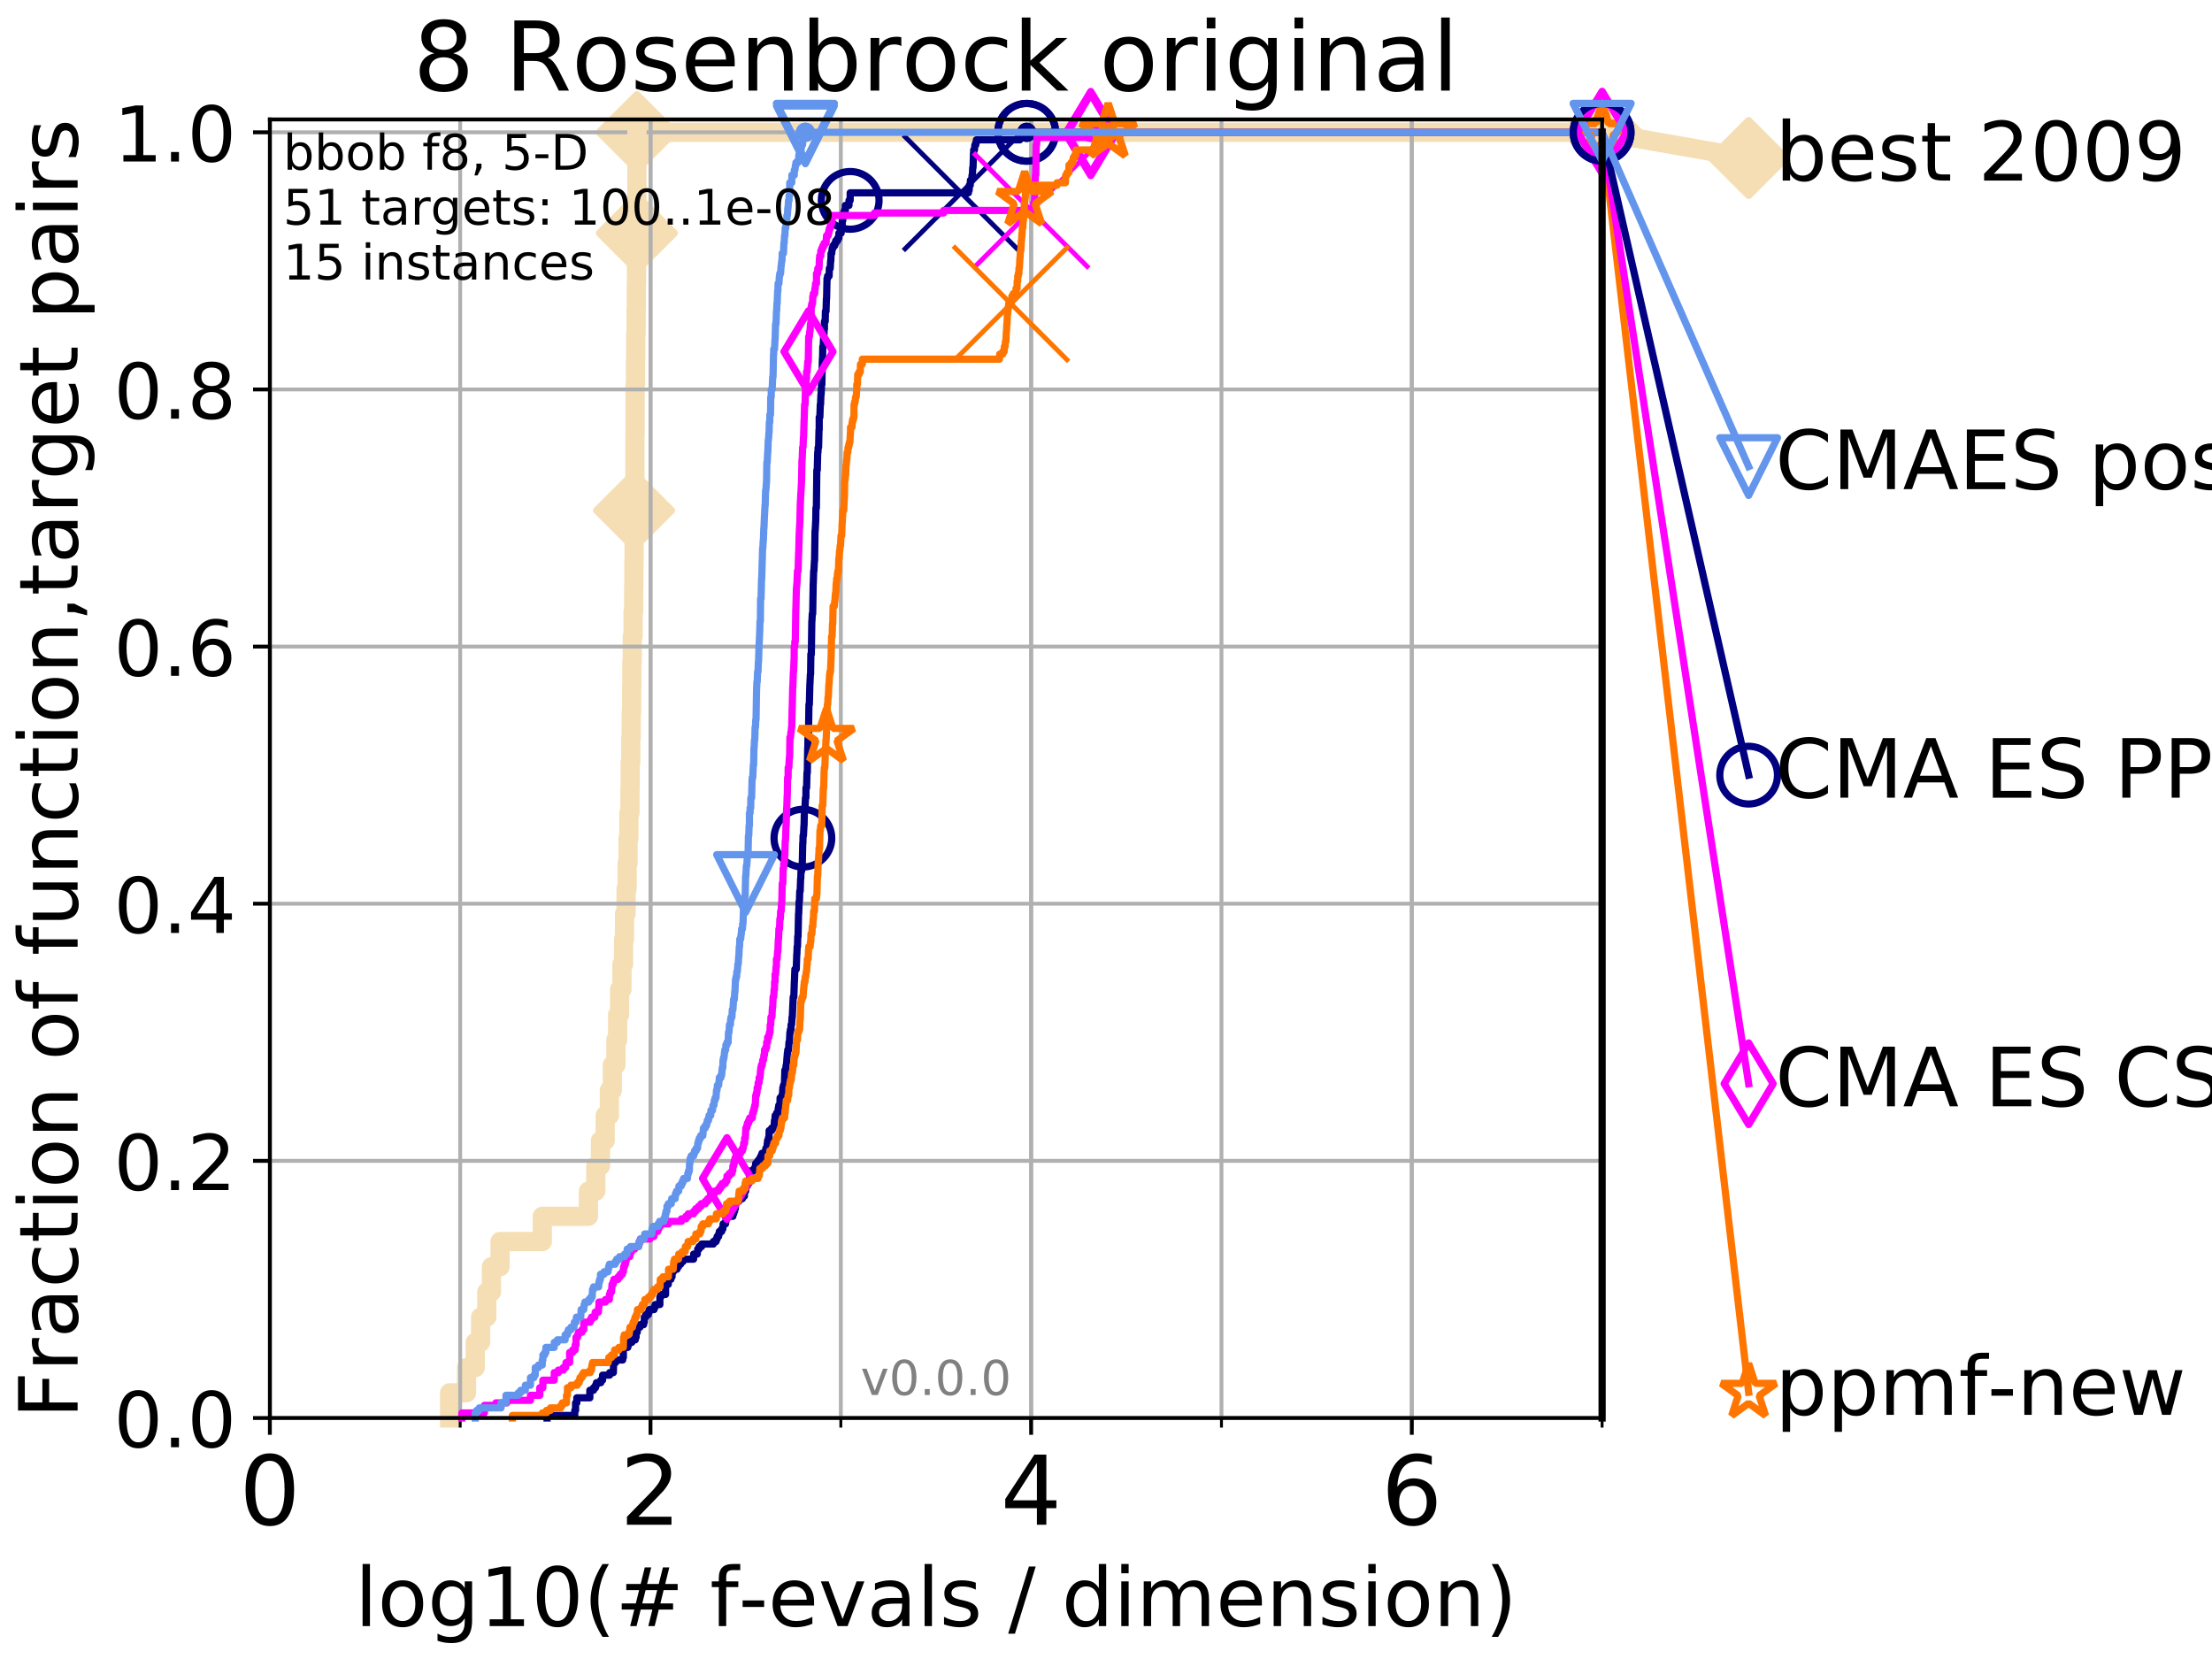 <?xml version="1.0" encoding="utf-8" standalone="no"?>
<!DOCTYPE svg PUBLIC "-//W3C//DTD SVG 1.1//EN"
  "http://www.w3.org/Graphics/SVG/1.1/DTD/svg11.dtd">
<!-- Created with matplotlib (http://matplotlib.org/) -->
<svg height="345pt" version="1.1" viewBox="0 0 460 345" width="460pt" xmlns="http://www.w3.org/2000/svg" xmlns:xlink="http://www.w3.org/1999/xlink">
 <defs>
  <style type="text/css">
*{stroke-linecap:butt;stroke-linejoin:round;}
  </style>
 </defs>
 <g id="figure_1">
  <g id="patch_1">
   <path d="M 0 345.6 
L 460.8 345.6 
L 460.8 0 
L 0 0 
z
" style="fill:#ffffff;"/>
  </g>
  <g id="axes_1">
   <g id="patch_2">
    <path d="M 56.12 294.88 
L 333.168 294.88 
L 333.168 24.84 
L 56.12 24.84 
z
" style="fill:#ffffff;"/>
   </g>
   <g id="line2d_1">
    <path d="M 93.501 294.88 
L 93.501 289.638 
L 97.021 289.638 
L 97.021 284.395 
L 98.832 284.395 
L 98.832 279.153 
L 99.941 279.153 
L 99.941 273.91 
L 101.234 273.91 
L 101.234 268.668 
L 102.203 268.668 
L 102.203 263.425 
L 103.991 263.425 
L 103.991 258.183 
L 112.771 258.183 
L 112.771 252.94 
L 122.372 252.94 
L 122.372 247.698 
L 123.904 247.698 
L 123.904 242.455 
L 124.875 242.455 
L 124.875 237.213 
L 125.854 237.213 
L 125.854 231.97 
L 126.724 231.97 
L 126.724 226.728 
L 127.335 226.728 
L 127.335 221.485 
L 128.082 221.485 
L 128.082 216.243 
L 128.444 216.243 
L 128.444 211 
L 128.849 211 
L 128.849 205.758 
L 129.341 205.758 
L 129.341 200.515 
L 129.678 200.515 
L 129.678 195.273 
L 129.867 195.273 
L 129.867 190.03 
L 130.194 190.03 
L 130.194 184.788 
L 130.423 184.788 
L 130.423 179.546 
L 130.605 179.546 
L 130.605 174.303 
L 130.784 174.303 
L 130.784 169.061 
L 131.006 169.061 
L 131.006 163.818 
L 131.05 163.818 
L 131.05 158.576 
L 131.181 158.576 
L 131.181 153.333 
L 131.268 153.333 
L 131.268 148.091 
L 131.355 148.091 
L 131.355 142.848 
L 131.398 142.848 
L 131.398 137.606 
L 131.484 137.606 
L 131.484 132.363 
L 131.655 132.363 
L 131.655 127.121 
L 131.781 127.121 
L 131.781 121.878 
L 131.823 121.878 
L 131.823 116.636 
L 131.865 116.636 
L 131.865 106.151 
L 131.949 106.151 
L 131.949 100.908 
L 132.032 100.908 
L 132.032 90.423 
L 132.074 90.423 
L 132.074 79.938 
L 132.156 79.938 
L 132.156 74.696 
L 132.198 74.696 
L 132.198 69.453 
L 132.28 69.453 
L 132.28 64.211 
L 132.321 64.211 
L 132.321 58.969 
L 132.361 58.969 
L 132.361 53.726 
L 132.402 53.726 
L 132.402 48.484 
L 132.443 48.484 
L 132.443 27.514 
L 333.168 27.514 
" style="fill:none;stroke:#f5deb3;stroke-linecap:square;stroke-width:4;"/>
   </g>
   <g id="line2d_2">
    <defs>
     <path d="M -0 7.778 
L 7.778 0 
L 0 -7.778 
L -7.778 -0 
z
" id="m311ac22399" style="stroke:#f5deb3;stroke-linejoin:miter;stroke-width:1.5;"/>
    </defs>
    <g>
     <use style="fill:#f5deb3;stroke:#f5deb3;stroke-linejoin:miter;stroke-width:1.5;" x="131.865" xlink:href="#m311ac22399" y="106.151"/>
     <use style="fill:#f5deb3;stroke:#f5deb3;stroke-linejoin:miter;stroke-width:1.5;" x="132.443" xlink:href="#m311ac22399" y="48.484"/>
     <use style="fill:#f5deb3;stroke:#f5deb3;stroke-linejoin:miter;stroke-width:1.5;" x="132.443" xlink:href="#m311ac22399" y="27.514"/>
     <use style="fill:#f5deb3;stroke:#f5deb3;stroke-linejoin:miter;stroke-width:1.5;" x="132.443" xlink:href="#m311ac22399" y="27.514"/>
     <use style="fill:#f5deb3;stroke:#f5deb3;stroke-linejoin:miter;stroke-width:1.5;" x="333.168" xlink:href="#m311ac22399" y="27.514"/>
    </g>
   </g>
   <g id="line2d_3">
    <path style="fill:none;stroke:#f5deb3;stroke-linecap:square;stroke-width:4;"/>
    <g/>
   </g>
   <g id="line2d_4">
    <path d="M 333.168 27.514 
L 363.643 32.861 
" style="fill:none;stroke:#f5deb3;stroke-linecap:square;stroke-width:4;"/>
    <g>
     <use style="fill:#f5deb3;stroke:#f5deb3;stroke-linejoin:miter;stroke-width:1.5;" x="333.168" xlink:href="#m311ac22399" y="27.514"/>
     <use style="fill:#f5deb3;stroke:#f5deb3;stroke-linejoin:miter;stroke-width:1.5;" x="363.643" xlink:href="#m311ac22399" y="32.861"/>
    </g>
   </g>
   <g id="matplotlib.axis_1">
    <g id="xtick_1">
     <g id="line2d_5">
      <path clip-path="url(#p3da92a74a1)" d="M 56.12 294.88 
L 56.12 24.84 
" style="fill:none;stroke:#b0b0b0;stroke-linecap:square;stroke-width:0.8;"/>
     </g>
     <g id="line2d_6">
      <defs>
       <path d="M 0 0 
L 0 3.5 
" id="m6c1f3e8a90" style="stroke:#000000;stroke-width:0.8;"/>
      </defs>
      <g>
       <use style="stroke:#000000;stroke-width:0.8;" x="56.12" xlink:href="#m6c1f3e8a90" y="294.88"/>
      </g>
     </g>
     <g id="text_1">
      <!-- 0 -->
      <defs>
       <path d="M 31.781 66.406 
Q 24.172 66.406 20.328 58.906 
Q 16.5 51.422 16.5 36.375 
Q 16.5 21.391 20.328 13.891 
Q 24.172 6.391 31.781 6.391 
Q 39.453 6.391 43.281 13.891 
Q 47.125 21.391 47.125 36.375 
Q 47.125 51.422 43.281 58.906 
Q 39.453 66.406 31.781 66.406 
z
M 31.781 74.219 
Q 44.047 74.219 50.516 64.516 
Q 56.984 54.828 56.984 36.375 
Q 56.984 17.969 50.516 8.266 
Q 44.047 -1.422 31.781 -1.422 
Q 19.531 -1.422 13.062 8.266 
Q 6.594 17.969 6.594 36.375 
Q 6.594 54.828 13.062 64.516 
Q 19.531 74.219 31.781 74.219 
z
" id="DejaVuSans-30"/>
      </defs>
      <g transform="translate(49.758 317.077)scale(0.2 -0.2)">
       <use xlink:href="#DejaVuSans-30"/>
      </g>
     </g>
    </g>
    <g id="xtick_2">
     <g id="line2d_7">
      <path clip-path="url(#p3da92a74a1)" d="M 135.277 294.88 
L 135.277 24.84 
" style="fill:none;stroke:#b0b0b0;stroke-linecap:square;stroke-width:0.8;"/>
     </g>
     <g id="line2d_8">
      <g>
       <use style="stroke:#000000;stroke-width:0.8;" x="135.277" xlink:href="#m6c1f3e8a90" y="294.88"/>
      </g>
     </g>
     <g id="text_2">
      <!-- 2 -->
      <defs>
       <path d="M 19.188 8.297 
L 53.609 8.297 
L 53.609 0 
L 7.328 0 
L 7.328 8.297 
Q 12.938 14.109 22.625 23.891 
Q 32.328 33.688 34.812 36.531 
Q 39.547 41.844 41.422 45.531 
Q 43.312 49.219 43.312 52.781 
Q 43.312 58.594 39.234 62.25 
Q 35.156 65.922 28.609 65.922 
Q 23.969 65.922 18.812 64.312 
Q 13.672 62.703 7.812 59.422 
L 7.812 69.391 
Q 13.766 71.781 18.938 73 
Q 24.125 74.219 28.422 74.219 
Q 39.75 74.219 46.484 68.547 
Q 53.219 62.891 53.219 53.422 
Q 53.219 48.922 51.531 44.891 
Q 49.859 40.875 45.406 35.406 
Q 44.188 33.984 37.641 27.219 
Q 31.109 20.453 19.188 8.297 
z
" id="DejaVuSans-32"/>
      </defs>
      <g transform="translate(128.914 317.077)scale(0.2 -0.2)">
       <use xlink:href="#DejaVuSans-32"/>
      </g>
     </g>
    </g>
    <g id="xtick_3">
     <g id="line2d_9">
      <path clip-path="url(#p3da92a74a1)" d="M 214.433 294.88 
L 214.433 24.84 
" style="fill:none;stroke:#b0b0b0;stroke-linecap:square;stroke-width:0.8;"/>
     </g>
     <g id="line2d_10">
      <g>
       <use style="stroke:#000000;stroke-width:0.8;" x="214.433" xlink:href="#m6c1f3e8a90" y="294.88"/>
      </g>
     </g>
     <g id="text_3">
      <!-- 4 -->
      <defs>
       <path d="M 37.797 64.312 
L 12.891 25.391 
L 37.797 25.391 
z
M 35.203 72.906 
L 47.609 72.906 
L 47.609 25.391 
L 58.016 25.391 
L 58.016 17.188 
L 47.609 17.188 
L 47.609 0 
L 37.797 0 
L 37.797 17.188 
L 4.891 17.188 
L 4.891 26.703 
z
" id="DejaVuSans-34"/>
      </defs>
      <g transform="translate(208.071 317.077)scale(0.2 -0.2)">
       <use xlink:href="#DejaVuSans-34"/>
      </g>
     </g>
    </g>
    <g id="xtick_4">
     <g id="line2d_11">
      <path clip-path="url(#p3da92a74a1)" d="M 293.59 294.88 
L 293.59 24.84 
" style="fill:none;stroke:#b0b0b0;stroke-linecap:square;stroke-width:0.8;"/>
     </g>
     <g id="line2d_12">
      <g>
       <use style="stroke:#000000;stroke-width:0.8;" x="293.59" xlink:href="#m6c1f3e8a90" y="294.88"/>
      </g>
     </g>
     <g id="text_4">
      <!-- 6 -->
      <defs>
       <path d="M 33.016 40.375 
Q 26.375 40.375 22.484 35.828 
Q 18.609 31.297 18.609 23.391 
Q 18.609 15.531 22.484 10.953 
Q 26.375 6.391 33.016 6.391 
Q 39.656 6.391 43.531 10.953 
Q 47.406 15.531 47.406 23.391 
Q 47.406 31.297 43.531 35.828 
Q 39.656 40.375 33.016 40.375 
z
M 52.594 71.297 
L 52.594 62.312 
Q 48.875 64.062 45.094 64.984 
Q 41.312 65.922 37.594 65.922 
Q 27.828 65.922 22.672 59.328 
Q 17.531 52.734 16.797 39.406 
Q 19.672 43.656 24.016 45.922 
Q 28.375 48.188 33.594 48.188 
Q 44.578 48.188 50.953 41.516 
Q 57.328 34.859 57.328 23.391 
Q 57.328 12.156 50.688 5.359 
Q 44.047 -1.422 33.016 -1.422 
Q 20.359 -1.422 13.672 8.266 
Q 6.984 17.969 6.984 36.375 
Q 6.984 53.656 15.188 63.938 
Q 23.391 74.219 37.203 74.219 
Q 40.922 74.219 44.703 73.484 
Q 48.484 72.75 52.594 71.297 
z
" id="DejaVuSans-36"/>
      </defs>
      <g transform="translate(287.227 317.077)scale(0.2 -0.2)">
       <use xlink:href="#DejaVuSans-36"/>
      </g>
     </g>
    </g>
    <g id="xtick_5">
     <g id="line2d_13">
      <path clip-path="url(#p3da92a74a1)" d="M 56.12 294.88 
L 56.12 24.84 
" style="fill:none;stroke:#b0b0b0;stroke-linecap:square;stroke-width:0.8;"/>
     </g>
     <g id="line2d_14">
      <defs>
       <path d="M 0 0 
L 0 2 
" id="mef5502442d" style="stroke:#000000;stroke-width:0.6;"/>
      </defs>
      <g>
       <use style="stroke:#000000;stroke-width:0.6;" x="56.12" xlink:href="#mef5502442d" y="294.88"/>
      </g>
     </g>
    </g>
    <g id="xtick_6">
     <g id="line2d_15">
      <path clip-path="url(#p3da92a74a1)" d="M 95.698 294.88 
L 95.698 24.84 
" style="fill:none;stroke:#b0b0b0;stroke-linecap:square;stroke-width:0.8;"/>
     </g>
     <g id="line2d_16">
      <g>
       <use style="stroke:#000000;stroke-width:0.6;" x="95.698" xlink:href="#mef5502442d" y="294.88"/>
      </g>
     </g>
    </g>
    <g id="xtick_7">
     <g id="line2d_17">
      <path clip-path="url(#p3da92a74a1)" d="M 135.277 294.88 
L 135.277 24.84 
" style="fill:none;stroke:#b0b0b0;stroke-linecap:square;stroke-width:0.8;"/>
     </g>
     <g id="line2d_18">
      <g>
       <use style="stroke:#000000;stroke-width:0.6;" x="135.277" xlink:href="#mef5502442d" y="294.88"/>
      </g>
     </g>
    </g>
    <g id="xtick_8">
     <g id="line2d_19">
      <path clip-path="url(#p3da92a74a1)" d="M 174.855 294.88 
L 174.855 24.84 
" style="fill:none;stroke:#b0b0b0;stroke-linecap:square;stroke-width:0.8;"/>
     </g>
     <g id="line2d_20">
      <g>
       <use style="stroke:#000000;stroke-width:0.6;" x="174.855" xlink:href="#mef5502442d" y="294.88"/>
      </g>
     </g>
    </g>
    <g id="xtick_9">
     <g id="line2d_21">
      <path clip-path="url(#p3da92a74a1)" d="M 214.433 294.88 
L 214.433 24.84 
" style="fill:none;stroke:#b0b0b0;stroke-linecap:square;stroke-width:0.8;"/>
     </g>
     <g id="line2d_22">
      <g>
       <use style="stroke:#000000;stroke-width:0.6;" x="214.433" xlink:href="#mef5502442d" y="294.88"/>
      </g>
     </g>
    </g>
    <g id="xtick_10">
     <g id="line2d_23">
      <path clip-path="url(#p3da92a74a1)" d="M 254.011 294.88 
L 254.011 24.84 
" style="fill:none;stroke:#b0b0b0;stroke-linecap:square;stroke-width:0.8;"/>
     </g>
     <g id="line2d_24">
      <g>
       <use style="stroke:#000000;stroke-width:0.6;" x="254.011" xlink:href="#mef5502442d" y="294.88"/>
      </g>
     </g>
    </g>
    <g id="xtick_11">
     <g id="line2d_25">
      <path clip-path="url(#p3da92a74a1)" d="M 293.59 294.88 
L 293.59 24.84 
" style="fill:none;stroke:#b0b0b0;stroke-linecap:square;stroke-width:0.8;"/>
     </g>
     <g id="line2d_26">
      <g>
       <use style="stroke:#000000;stroke-width:0.6;" x="293.59" xlink:href="#mef5502442d" y="294.88"/>
      </g>
     </g>
    </g>
    <g id="xtick_12">
     <g id="line2d_27">
      <path clip-path="url(#p3da92a74a1)" d="M 333.168 294.88 
L 333.168 24.84 
" style="fill:none;stroke:#b0b0b0;stroke-linecap:square;stroke-width:0.8;"/>
     </g>
     <g id="line2d_28">
      <g>
       <use style="stroke:#000000;stroke-width:0.6;" x="333.168" xlink:href="#mef5502442d" y="294.88"/>
      </g>
     </g>
    </g>
    <g id="text_5">
     <!-- log10(# f-evals / dimension) -->
     <defs>
      <path d="M 9.422 75.984 
L 18.406 75.984 
L 18.406 0 
L 9.422 0 
z
" id="DejaVuSans-6c"/>
      <path d="M 30.609 48.391 
Q 23.391 48.391 19.188 42.75 
Q 14.984 37.109 14.984 27.297 
Q 14.984 17.484 19.156 11.844 
Q 23.344 6.203 30.609 6.203 
Q 37.797 6.203 41.984 11.859 
Q 46.188 17.531 46.188 27.297 
Q 46.188 37.016 41.984 42.703 
Q 37.797 48.391 30.609 48.391 
z
M 30.609 56 
Q 42.328 56 49.016 48.375 
Q 55.719 40.766 55.719 27.297 
Q 55.719 13.875 49.016 6.219 
Q 42.328 -1.422 30.609 -1.422 
Q 18.844 -1.422 12.172 6.219 
Q 5.516 13.875 5.516 27.297 
Q 5.516 40.766 12.172 48.375 
Q 18.844 56 30.609 56 
z
" id="DejaVuSans-6f"/>
      <path d="M 45.406 27.984 
Q 45.406 37.75 41.375 43.109 
Q 37.359 48.484 30.078 48.484 
Q 22.859 48.484 18.828 43.109 
Q 14.797 37.75 14.797 27.984 
Q 14.797 18.266 18.828 12.891 
Q 22.859 7.516 30.078 7.516 
Q 37.359 7.516 41.375 12.891 
Q 45.406 18.266 45.406 27.984 
z
M 54.391 6.781 
Q 54.391 -7.172 48.188 -13.984 
Q 42 -20.797 29.203 -20.797 
Q 24.469 -20.797 20.266 -20.094 
Q 16.062 -19.391 12.109 -17.922 
L 12.109 -9.188 
Q 16.062 -11.328 19.922 -12.344 
Q 23.781 -13.375 27.781 -13.375 
Q 36.625 -13.375 41.016 -8.766 
Q 45.406 -4.156 45.406 5.172 
L 45.406 9.625 
Q 42.625 4.781 38.281 2.391 
Q 33.938 0 27.875 0 
Q 17.828 0 11.672 7.656 
Q 5.516 15.328 5.516 27.984 
Q 5.516 40.672 11.672 48.328 
Q 17.828 56 27.875 56 
Q 33.938 56 38.281 53.609 
Q 42.625 51.219 45.406 46.391 
L 45.406 54.688 
L 54.391 54.688 
z
" id="DejaVuSans-67"/>
      <path d="M 12.406 8.297 
L 28.516 8.297 
L 28.516 63.922 
L 10.984 60.406 
L 10.984 69.391 
L 28.422 72.906 
L 38.281 72.906 
L 38.281 8.297 
L 54.391 8.297 
L 54.391 0 
L 12.406 0 
z
" id="DejaVuSans-31"/>
      <path d="M 31 75.875 
Q 24.469 64.656 21.281 53.656 
Q 18.109 42.672 18.109 31.391 
Q 18.109 20.125 21.312 9.062 
Q 24.516 -2 31 -13.188 
L 23.188 -13.188 
Q 15.875 -1.703 12.234 9.375 
Q 8.594 20.453 8.594 31.391 
Q 8.594 42.281 12.203 53.312 
Q 15.828 64.359 23.188 75.875 
z
" id="DejaVuSans-28"/>
      <path d="M 51.125 44 
L 36.922 44 
L 32.812 27.688 
L 47.125 27.688 
z
M 43.797 71.781 
L 38.719 51.516 
L 52.984 51.516 
L 58.109 71.781 
L 65.922 71.781 
L 60.891 51.516 
L 76.125 51.516 
L 76.125 44 
L 58.984 44 
L 54.984 27.688 
L 70.516 27.688 
L 70.516 20.219 
L 53.078 20.219 
L 48 0 
L 40.188 0 
L 45.219 20.219 
L 30.906 20.219 
L 25.875 0 
L 18.016 0 
L 23.094 20.219 
L 7.719 20.219 
L 7.719 27.688 
L 24.906 27.688 
L 29 44 
L 13.281 44 
L 13.281 51.516 
L 30.906 51.516 
L 35.891 71.781 
z
" id="DejaVuSans-23"/>
      <path id="DejaVuSans-20"/>
      <path d="M 37.109 75.984 
L 37.109 68.5 
L 28.516 68.5 
Q 23.688 68.5 21.797 66.547 
Q 19.922 64.594 19.922 59.516 
L 19.922 54.688 
L 34.719 54.688 
L 34.719 47.703 
L 19.922 47.703 
L 19.922 0 
L 10.891 0 
L 10.891 47.703 
L 2.297 47.703 
L 2.297 54.688 
L 10.891 54.688 
L 10.891 58.5 
Q 10.891 67.625 15.141 71.797 
Q 19.391 75.984 28.609 75.984 
z
" id="DejaVuSans-66"/>
      <path d="M 4.891 31.391 
L 31.203 31.391 
L 31.203 23.391 
L 4.891 23.391 
z
" id="DejaVuSans-2d"/>
      <path d="M 56.203 29.594 
L 56.203 25.203 
L 14.891 25.203 
Q 15.484 15.922 20.484 11.062 
Q 25.484 6.203 34.422 6.203 
Q 39.594 6.203 44.453 7.469 
Q 49.312 8.734 54.109 11.281 
L 54.109 2.781 
Q 49.266 0.734 44.188 -0.344 
Q 39.109 -1.422 33.891 -1.422 
Q 20.797 -1.422 13.156 6.188 
Q 5.516 13.812 5.516 26.812 
Q 5.516 40.234 12.766 48.109 
Q 20.016 56 32.328 56 
Q 43.359 56 49.781 48.891 
Q 56.203 41.797 56.203 29.594 
z
M 47.219 32.234 
Q 47.125 39.594 43.094 43.984 
Q 39.062 48.391 32.422 48.391 
Q 24.906 48.391 20.391 44.141 
Q 15.875 39.891 15.188 32.172 
z
" id="DejaVuSans-65"/>
      <path d="M 2.984 54.688 
L 12.5 54.688 
L 29.594 8.797 
L 46.688 54.688 
L 56.203 54.688 
L 35.688 0 
L 23.484 0 
z
" id="DejaVuSans-76"/>
      <path d="M 34.281 27.484 
Q 23.391 27.484 19.188 25 
Q 14.984 22.516 14.984 16.5 
Q 14.984 11.719 18.141 8.906 
Q 21.297 6.109 26.703 6.109 
Q 34.188 6.109 38.703 11.406 
Q 43.219 16.703 43.219 25.484 
L 43.219 27.484 
z
M 52.203 31.203 
L 52.203 0 
L 43.219 0 
L 43.219 8.297 
Q 40.141 3.328 35.547 0.953 
Q 30.953 -1.422 24.312 -1.422 
Q 15.922 -1.422 10.953 3.297 
Q 6 8.016 6 15.922 
Q 6 25.141 12.172 29.828 
Q 18.359 34.516 30.609 34.516 
L 43.219 34.516 
L 43.219 35.406 
Q 43.219 41.609 39.141 45 
Q 35.062 48.391 27.688 48.391 
Q 23 48.391 18.547 47.266 
Q 14.109 46.141 10.016 43.891 
L 10.016 52.203 
Q 14.938 54.109 19.578 55.047 
Q 24.219 56 28.609 56 
Q 40.484 56 46.344 49.844 
Q 52.203 43.703 52.203 31.203 
z
" id="DejaVuSans-61"/>
      <path d="M 44.281 53.078 
L 44.281 44.578 
Q 40.484 46.531 36.375 47.5 
Q 32.281 48.484 27.875 48.484 
Q 21.188 48.484 17.844 46.438 
Q 14.5 44.391 14.5 40.281 
Q 14.5 37.156 16.891 35.375 
Q 19.281 33.594 26.516 31.984 
L 29.594 31.297 
Q 39.156 29.25 43.188 25.516 
Q 47.219 21.781 47.219 15.094 
Q 47.219 7.469 41.188 3.016 
Q 35.156 -1.422 24.609 -1.422 
Q 20.219 -1.422 15.453 -0.562 
Q 10.688 0.297 5.422 2 
L 5.422 11.281 
Q 10.406 8.688 15.234 7.391 
Q 20.062 6.109 24.812 6.109 
Q 31.156 6.109 34.562 8.281 
Q 37.984 10.453 37.984 14.406 
Q 37.984 18.062 35.516 20.016 
Q 33.062 21.969 24.703 23.781 
L 21.578 24.516 
Q 13.234 26.266 9.516 29.906 
Q 5.812 33.547 5.812 39.891 
Q 5.812 47.609 11.281 51.797 
Q 16.75 56 26.812 56 
Q 31.781 56 36.172 55.266 
Q 40.578 54.547 44.281 53.078 
z
" id="DejaVuSans-73"/>
      <path d="M 25.391 72.906 
L 33.688 72.906 
L 8.297 -9.281 
L 0 -9.281 
z
" id="DejaVuSans-2f"/>
      <path d="M 45.406 46.391 
L 45.406 75.984 
L 54.391 75.984 
L 54.391 0 
L 45.406 0 
L 45.406 8.203 
Q 42.578 3.328 38.25 0.953 
Q 33.938 -1.422 27.875 -1.422 
Q 17.969 -1.422 11.734 6.484 
Q 5.516 14.406 5.516 27.297 
Q 5.516 40.188 11.734 48.094 
Q 17.969 56 27.875 56 
Q 33.938 56 38.25 53.625 
Q 42.578 51.266 45.406 46.391 
z
M 14.797 27.297 
Q 14.797 17.391 18.875 11.75 
Q 22.953 6.109 30.078 6.109 
Q 37.203 6.109 41.297 11.75 
Q 45.406 17.391 45.406 27.297 
Q 45.406 37.203 41.297 42.844 
Q 37.203 48.484 30.078 48.484 
Q 22.953 48.484 18.875 42.844 
Q 14.797 37.203 14.797 27.297 
z
" id="DejaVuSans-64"/>
      <path d="M 9.422 54.688 
L 18.406 54.688 
L 18.406 0 
L 9.422 0 
z
M 9.422 75.984 
L 18.406 75.984 
L 18.406 64.594 
L 9.422 64.594 
z
" id="DejaVuSans-69"/>
      <path d="M 52 44.188 
Q 55.375 50.25 60.062 53.125 
Q 64.75 56 71.094 56 
Q 79.641 56 84.281 50.016 
Q 88.922 44.047 88.922 33.016 
L 88.922 0 
L 79.891 0 
L 79.891 32.719 
Q 79.891 40.578 77.094 44.375 
Q 74.312 48.188 68.609 48.188 
Q 61.625 48.188 57.562 43.547 
Q 53.516 38.922 53.516 30.906 
L 53.516 0 
L 44.484 0 
L 44.484 32.719 
Q 44.484 40.625 41.703 44.406 
Q 38.922 48.188 33.109 48.188 
Q 26.219 48.188 22.156 43.531 
Q 18.109 38.875 18.109 30.906 
L 18.109 0 
L 9.078 0 
L 9.078 54.688 
L 18.109 54.688 
L 18.109 46.188 
Q 21.188 51.219 25.484 53.609 
Q 29.781 56 35.688 56 
Q 41.656 56 45.828 52.969 
Q 50 49.953 52 44.188 
z
" id="DejaVuSans-6d"/>
      <path d="M 54.891 33.016 
L 54.891 0 
L 45.906 0 
L 45.906 32.719 
Q 45.906 40.484 42.875 44.328 
Q 39.844 48.188 33.797 48.188 
Q 26.516 48.188 22.312 43.547 
Q 18.109 38.922 18.109 30.906 
L 18.109 0 
L 9.078 0 
L 9.078 54.688 
L 18.109 54.688 
L 18.109 46.188 
Q 21.344 51.125 25.703 53.562 
Q 30.078 56 35.797 56 
Q 45.219 56 50.047 50.172 
Q 54.891 44.344 54.891 33.016 
z
" id="DejaVuSans-6e"/>
      <path d="M 8.016 75.875 
L 15.828 75.875 
Q 23.141 64.359 26.781 53.312 
Q 30.422 42.281 30.422 31.391 
Q 30.422 20.453 26.781 9.375 
Q 23.141 -1.703 15.828 -13.188 
L 8.016 -13.188 
Q 14.5 -2 17.703 9.062 
Q 20.906 20.125 20.906 31.391 
Q 20.906 42.672 17.703 53.656 
Q 14.5 64.656 8.016 75.875 
z
" id="DejaVuSans-29"/>
     </defs>
     <g transform="translate(73.803 338.154)scale(0.17 -0.17)">
      <use xlink:href="#DejaVuSans-6c"/>
      <use x="27.783" xlink:href="#DejaVuSans-6f"/>
      <use x="88.965" xlink:href="#DejaVuSans-67"/>
      <use x="152.441" xlink:href="#DejaVuSans-31"/>
      <use x="216.064" xlink:href="#DejaVuSans-30"/>
      <use x="279.688" xlink:href="#DejaVuSans-28"/>
      <use x="318.701" xlink:href="#DejaVuSans-23"/>
      <use x="402.49" xlink:href="#DejaVuSans-20"/>
      <use x="434.277" xlink:href="#DejaVuSans-66"/>
      <use x="469.404" xlink:href="#DejaVuSans-2d"/>
      <use x="505.488" xlink:href="#DejaVuSans-65"/>
      <use x="567.012" xlink:href="#DejaVuSans-76"/>
      <use x="626.191" xlink:href="#DejaVuSans-61"/>
      <use x="687.471" xlink:href="#DejaVuSans-6c"/>
      <use x="715.254" xlink:href="#DejaVuSans-73"/>
      <use x="767.354" xlink:href="#DejaVuSans-20"/>
      <use x="799.141" xlink:href="#DejaVuSans-2f"/>
      <use x="832.832" xlink:href="#DejaVuSans-20"/>
      <use x="864.619" xlink:href="#DejaVuSans-64"/>
      <use x="928.096" xlink:href="#DejaVuSans-69"/>
      <use x="955.879" xlink:href="#DejaVuSans-6d"/>
      <use x="1053.291" xlink:href="#DejaVuSans-65"/>
      <use x="1114.814" xlink:href="#DejaVuSans-6e"/>
      <use x="1178.193" xlink:href="#DejaVuSans-73"/>
      <use x="1230.293" xlink:href="#DejaVuSans-69"/>
      <use x="1258.076" xlink:href="#DejaVuSans-6f"/>
      <use x="1319.258" xlink:href="#DejaVuSans-6e"/>
      <use x="1382.637" xlink:href="#DejaVuSans-29"/>
     </g>
    </g>
   </g>
   <g id="matplotlib.axis_2">
    <g id="ytick_1">
     <g id="line2d_29">
      <path clip-path="url(#p3da92a74a1)" d="M 56.12 294.88 
L 333.168 294.88 
" style="fill:none;stroke:#b0b0b0;stroke-linecap:square;stroke-width:0.8;"/>
     </g>
     <g id="line2d_30">
      <defs>
       <path d="M 0 0 
L -3.5 0 
" id="m116d31519e" style="stroke:#000000;stroke-width:0.8;"/>
      </defs>
      <g>
       <use style="stroke:#000000;stroke-width:0.8;" x="56.12" xlink:href="#m116d31519e" y="294.88"/>
      </g>
     </g>
     <g id="text_6">
      <!-- 0.0 -->
      <defs>
       <path d="M 10.688 12.406 
L 21 12.406 
L 21 0 
L 10.688 0 
z
" id="DejaVuSans-2e"/>
      </defs>
      <g transform="translate(23.675 300.959)scale(0.16 -0.16)">
       <use xlink:href="#DejaVuSans-30"/>
       <use x="63.623" xlink:href="#DejaVuSans-2e"/>
       <use x="95.41" xlink:href="#DejaVuSans-30"/>
      </g>
     </g>
    </g>
    <g id="ytick_2">
     <g id="line2d_31">
      <path clip-path="url(#p3da92a74a1)" d="M 56.12 241.407 
L 333.168 241.407 
" style="fill:none;stroke:#b0b0b0;stroke-linecap:square;stroke-width:0.8;"/>
     </g>
     <g id="line2d_32">
      <g>
       <use style="stroke:#000000;stroke-width:0.8;" x="56.12" xlink:href="#m116d31519e" y="241.407"/>
      </g>
     </g>
     <g id="text_7">
      <!-- 0.2 -->
      <g transform="translate(23.675 247.485)scale(0.16 -0.16)">
       <use xlink:href="#DejaVuSans-30"/>
       <use x="63.623" xlink:href="#DejaVuSans-2e"/>
       <use x="95.41" xlink:href="#DejaVuSans-32"/>
      </g>
     </g>
    </g>
    <g id="ytick_3">
     <g id="line2d_33">
      <path clip-path="url(#p3da92a74a1)" d="M 56.12 187.933 
L 333.168 187.933 
" style="fill:none;stroke:#b0b0b0;stroke-linecap:square;stroke-width:0.8;"/>
     </g>
     <g id="line2d_34">
      <g>
       <use style="stroke:#000000;stroke-width:0.8;" x="56.12" xlink:href="#m116d31519e" y="187.933"/>
      </g>
     </g>
     <g id="text_8">
      <!-- 0.4 -->
      <g transform="translate(23.675 194.012)scale(0.16 -0.16)">
       <use xlink:href="#DejaVuSans-30"/>
       <use x="63.623" xlink:href="#DejaVuSans-2e"/>
       <use x="95.41" xlink:href="#DejaVuSans-34"/>
      </g>
     </g>
    </g>
    <g id="ytick_4">
     <g id="line2d_35">
      <path clip-path="url(#p3da92a74a1)" d="M 56.12 134.46 
L 333.168 134.46 
" style="fill:none;stroke:#b0b0b0;stroke-linecap:square;stroke-width:0.8;"/>
     </g>
     <g id="line2d_36">
      <g>
       <use style="stroke:#000000;stroke-width:0.8;" x="56.12" xlink:href="#m116d31519e" y="134.46"/>
      </g>
     </g>
     <g id="text_9">
      <!-- 0.6 -->
      <g transform="translate(23.675 140.539)scale(0.16 -0.16)">
       <use xlink:href="#DejaVuSans-30"/>
       <use x="63.623" xlink:href="#DejaVuSans-2e"/>
       <use x="95.41" xlink:href="#DejaVuSans-36"/>
      </g>
     </g>
    </g>
    <g id="ytick_5">
     <g id="line2d_37">
      <path clip-path="url(#p3da92a74a1)" d="M 56.12 80.987 
L 333.168 80.987 
" style="fill:none;stroke:#b0b0b0;stroke-linecap:square;stroke-width:0.8;"/>
     </g>
     <g id="line2d_38">
      <g>
       <use style="stroke:#000000;stroke-width:0.8;" x="56.12" xlink:href="#m116d31519e" y="80.987"/>
      </g>
     </g>
     <g id="text_10">
      <!-- 0.8 -->
      <defs>
       <path d="M 31.781 34.625 
Q 24.75 34.625 20.719 30.859 
Q 16.703 27.094 16.703 20.516 
Q 16.703 13.922 20.719 10.156 
Q 24.75 6.391 31.781 6.391 
Q 38.812 6.391 42.859 10.172 
Q 46.922 13.969 46.922 20.516 
Q 46.922 27.094 42.891 30.859 
Q 38.875 34.625 31.781 34.625 
z
M 21.922 38.812 
Q 15.578 40.375 12.031 44.719 
Q 8.5 49.078 8.5 55.328 
Q 8.5 64.062 14.719 69.141 
Q 20.953 74.219 31.781 74.219 
Q 42.672 74.219 48.875 69.141 
Q 55.078 64.062 55.078 55.328 
Q 55.078 49.078 51.531 44.719 
Q 48 40.375 41.703 38.812 
Q 48.828 37.156 52.797 32.312 
Q 56.781 27.484 56.781 20.516 
Q 56.781 9.906 50.312 4.234 
Q 43.844 -1.422 31.781 -1.422 
Q 19.734 -1.422 13.25 4.234 
Q 6.781 9.906 6.781 20.516 
Q 6.781 27.484 10.781 32.312 
Q 14.797 37.156 21.922 38.812 
z
M 18.312 54.391 
Q 18.312 48.734 21.844 45.562 
Q 25.391 42.391 31.781 42.391 
Q 38.141 42.391 41.719 45.562 
Q 45.312 48.734 45.312 54.391 
Q 45.312 60.062 41.719 63.234 
Q 38.141 66.406 31.781 66.406 
Q 25.391 66.406 21.844 63.234 
Q 18.312 60.062 18.312 54.391 
z
" id="DejaVuSans-38"/>
      </defs>
      <g transform="translate(23.675 87.066)scale(0.16 -0.16)">
       <use xlink:href="#DejaVuSans-30"/>
       <use x="63.623" xlink:href="#DejaVuSans-2e"/>
       <use x="95.41" xlink:href="#DejaVuSans-38"/>
      </g>
     </g>
    </g>
    <g id="ytick_6">
     <g id="line2d_39">
      <path clip-path="url(#p3da92a74a1)" d="M 56.12 27.514 
L 333.168 27.514 
" style="fill:none;stroke:#b0b0b0;stroke-linecap:square;stroke-width:0.8;"/>
     </g>
     <g id="line2d_40">
      <g>
       <use style="stroke:#000000;stroke-width:0.8;" x="56.12" xlink:href="#m116d31519e" y="27.514"/>
      </g>
     </g>
     <g id="text_11">
      <!-- 1.0 -->
      <g transform="translate(23.675 33.592)scale(0.16 -0.16)">
       <use xlink:href="#DejaVuSans-31"/>
       <use x="63.623" xlink:href="#DejaVuSans-2e"/>
       <use x="95.41" xlink:href="#DejaVuSans-30"/>
      </g>
     </g>
    </g>
    <g id="text_12">
     <!-- Fraction of function,target pairs -->
     <defs>
      <path d="M 9.812 72.906 
L 51.703 72.906 
L 51.703 64.594 
L 19.672 64.594 
L 19.672 43.109 
L 48.578 43.109 
L 48.578 34.812 
L 19.672 34.812 
L 19.672 0 
L 9.812 0 
z
" id="DejaVuSans-46"/>
      <path d="M 41.109 46.297 
Q 39.594 47.172 37.812 47.578 
Q 36.031 48 33.891 48 
Q 26.266 48 22.188 43.047 
Q 18.109 38.094 18.109 28.812 
L 18.109 0 
L 9.078 0 
L 9.078 54.688 
L 18.109 54.688 
L 18.109 46.188 
Q 20.953 51.172 25.484 53.578 
Q 30.031 56 36.531 56 
Q 37.453 56 38.578 55.875 
Q 39.703 55.766 41.062 55.516 
z
" id="DejaVuSans-72"/>
      <path d="M 48.781 52.594 
L 48.781 44.188 
Q 44.969 46.297 41.141 47.344 
Q 37.312 48.391 33.406 48.391 
Q 24.656 48.391 19.812 42.844 
Q 14.984 37.312 14.984 27.297 
Q 14.984 17.281 19.812 11.734 
Q 24.656 6.203 33.406 6.203 
Q 37.312 6.203 41.141 7.25 
Q 44.969 8.297 48.781 10.406 
L 48.781 2.094 
Q 45.016 0.344 40.984 -0.531 
Q 36.969 -1.422 32.422 -1.422 
Q 20.062 -1.422 12.781 6.344 
Q 5.516 14.109 5.516 27.297 
Q 5.516 40.672 12.859 48.328 
Q 20.219 56 33.016 56 
Q 37.156 56 41.109 55.141 
Q 45.062 54.297 48.781 52.594 
z
" id="DejaVuSans-63"/>
      <path d="M 18.312 70.219 
L 18.312 54.688 
L 36.812 54.688 
L 36.812 47.703 
L 18.312 47.703 
L 18.312 18.016 
Q 18.312 11.328 20.141 9.422 
Q 21.969 7.516 27.594 7.516 
L 36.812 7.516 
L 36.812 0 
L 27.594 0 
Q 17.188 0 13.234 3.875 
Q 9.281 7.766 9.281 18.016 
L 9.281 47.703 
L 2.688 47.703 
L 2.688 54.688 
L 9.281 54.688 
L 9.281 70.219 
z
" id="DejaVuSans-74"/>
      <path d="M 8.5 21.578 
L 8.5 54.688 
L 17.484 54.688 
L 17.484 21.922 
Q 17.484 14.156 20.5 10.266 
Q 23.531 6.391 29.594 6.391 
Q 36.859 6.391 41.078 11.031 
Q 45.312 15.672 45.312 23.688 
L 45.312 54.688 
L 54.297 54.688 
L 54.297 0 
L 45.312 0 
L 45.312 8.406 
Q 42.047 3.422 37.719 1 
Q 33.406 -1.422 27.688 -1.422 
Q 18.266 -1.422 13.375 4.438 
Q 8.5 10.297 8.5 21.578 
z
M 31.109 56 
z
" id="DejaVuSans-75"/>
      <path d="M 11.719 12.406 
L 22.016 12.406 
L 22.016 4 
L 14.016 -11.625 
L 7.719 -11.625 
L 11.719 4 
z
" id="DejaVuSans-2c"/>
      <path d="M 18.109 8.203 
L 18.109 -20.797 
L 9.078 -20.797 
L 9.078 54.688 
L 18.109 54.688 
L 18.109 46.391 
Q 20.953 51.266 25.266 53.625 
Q 29.594 56 35.594 56 
Q 45.562 56 51.781 48.094 
Q 58.016 40.188 58.016 27.297 
Q 58.016 14.406 51.781 6.484 
Q 45.562 -1.422 35.594 -1.422 
Q 29.594 -1.422 25.266 0.953 
Q 20.953 3.328 18.109 8.203 
z
M 48.688 27.297 
Q 48.688 37.203 44.609 42.844 
Q 40.531 48.484 33.406 48.484 
Q 26.266 48.484 22.188 42.844 
Q 18.109 37.203 18.109 27.297 
Q 18.109 17.391 22.188 11.75 
Q 26.266 6.109 33.406 6.109 
Q 40.531 6.109 44.609 11.75 
Q 48.688 17.391 48.688 27.297 
z
" id="DejaVuSans-70"/>
     </defs>
     <g transform="translate(16.14 294.999)rotate(-90)scale(0.17 -0.17)">
      <use xlink:href="#DejaVuSans-46"/>
      <use x="57.41" xlink:href="#DejaVuSans-72"/>
      <use x="98.523" xlink:href="#DejaVuSans-61"/>
      <use x="159.803" xlink:href="#DejaVuSans-63"/>
      <use x="214.783" xlink:href="#DejaVuSans-74"/>
      <use x="253.992" xlink:href="#DejaVuSans-69"/>
      <use x="281.775" xlink:href="#DejaVuSans-6f"/>
      <use x="342.957" xlink:href="#DejaVuSans-6e"/>
      <use x="406.336" xlink:href="#DejaVuSans-20"/>
      <use x="438.123" xlink:href="#DejaVuSans-6f"/>
      <use x="499.305" xlink:href="#DejaVuSans-66"/>
      <use x="534.51" xlink:href="#DejaVuSans-20"/>
      <use x="566.297" xlink:href="#DejaVuSans-66"/>
      <use x="601.502" xlink:href="#DejaVuSans-75"/>
      <use x="664.881" xlink:href="#DejaVuSans-6e"/>
      <use x="728.26" xlink:href="#DejaVuSans-63"/>
      <use x="783.24" xlink:href="#DejaVuSans-74"/>
      <use x="822.449" xlink:href="#DejaVuSans-69"/>
      <use x="850.232" xlink:href="#DejaVuSans-6f"/>
      <use x="911.414" xlink:href="#DejaVuSans-6e"/>
      <use x="974.793" xlink:href="#DejaVuSans-2c"/>
      <use x="1006.58" xlink:href="#DejaVuSans-74"/>
      <use x="1045.789" xlink:href="#DejaVuSans-61"/>
      <use x="1107.068" xlink:href="#DejaVuSans-72"/>
      <use x="1148.166" xlink:href="#DejaVuSans-67"/>
      <use x="1211.643" xlink:href="#DejaVuSans-65"/>
      <use x="1273.166" xlink:href="#DejaVuSans-74"/>
      <use x="1312.375" xlink:href="#DejaVuSans-20"/>
      <use x="1344.162" xlink:href="#DejaVuSans-70"/>
      <use x="1407.639" xlink:href="#DejaVuSans-61"/>
      <use x="1468.918" xlink:href="#DejaVuSans-69"/>
      <use x="1496.701" xlink:href="#DejaVuSans-72"/>
      <use x="1537.814" xlink:href="#DejaVuSans-73"/>
     </g>
    </g>
   </g>
   <g id="line2d_41">
    <defs>
     <path d="M 0 1.5 
C 0.398 1.5 0.779 1.342 1.061 1.061 
C 1.342 0.779 1.5 0.398 1.5 0 
C 1.5 -0.398 1.342 -0.779 1.061 -1.061 
C 0.779 -1.342 0.398 -1.5 0 -1.5 
C -0.398 -1.5 -0.779 -1.342 -1.061 -1.061 
C -1.342 -0.779 -1.5 -0.398 -1.5 0 
C -1.5 0.398 -1.342 0.779 -1.061 1.061 
C -0.779 1.342 -0.398 1.5 0 1.5 
z
" id="m4a40df97f7" style="stroke:#f5deb3;"/>
    </defs>
    <g>
     <use style="fill:#f5deb3;stroke:#f5deb3;" x="132.443" xlink:href="#m4a40df97f7" y="27.514"/>
     <use style="fill:#f5deb3;stroke:#f5deb3;" x="132.443" xlink:href="#m4a40df97f7" y="27.514"/>
    </g>
   </g>
   <g id="line2d_42">
    <defs>
     <path d="M 0 1.5 
C 0.398 1.5 0.779 1.342 1.061 1.061 
C 1.342 0.779 1.5 0.398 1.5 0 
C 1.5 -0.398 1.342 -0.779 1.061 -1.061 
C 0.779 -1.342 0.398 -1.5 0 -1.5 
C -0.398 -1.5 -0.779 -1.342 -1.061 -1.061 
C -1.342 -0.779 -1.5 -0.398 -1.5 0 
C -1.5 0.398 -1.342 0.779 -1.061 1.061 
C -0.779 1.342 -0.398 1.5 0 1.5 
z
" id="m815d37aff4" style="stroke:#000080;"/>
    </defs>
    <g>
     <use style="fill:#000080;stroke:#000080;" x="213.51" xlink:href="#m815d37aff4" y="27.514"/>
     <use style="fill:#000080;stroke:#000080;" x="213.51" xlink:href="#m815d37aff4" y="27.514"/>
    </g>
   </g>
   <g id="line2d_43">
    <path d="M 113.76 294.88 
L 113.76 294.356 
L 119.527 294.356 
L 119.527 293.307 
L 119.698 293.307 
L 119.698 291.735 
L 119.951 291.735 
L 119.951 290.686 
L 122.661 290.686 
L 122.661 289.113 
L 123.431 289.113 
L 123.431 288.589 
L 123.837 288.589 
L 123.837 288.065 
L 124.036 288.065 
L 124.036 287.541 
L 124.938 287.541 
L 124.938 287.016 
L 125.31 287.016 
L 125.31 285.968 
L 126.78 285.968 
L 126.78 285.444 
L 127.552 285.444 
L 127.606 283.347 
L 128.03 283.347 
L 128.03 282.822 
L 129.486 282.822 
L 129.486 282.298 
L 129.63 282.298 
L 129.63 280.201 
L 130.559 280.201 
L 130.559 279.677 
L 130.739 279.677 
L 130.739 279.153 
L 131.398 279.153 
L 131.398 278.628 
L 132.115 278.628 
L 132.115 278.104 
L 132.28 278.104 
L 132.28 277.056 
L 132.523 277.056 
L 132.523 276.007 
L 133.079 276.007 
L 133.079 275.483 
L 133.843 275.483 
L 133.843 274.959 
L 133.992 274.959 
L 133.992 273.91 
L 134.286 273.91 
L 134.286 273.386 
L 134.824 273.386 
L 134.824 272.862 
L 134.999 272.862 
L 134.999 272.337 
L 136.017 272.337 
L 136.017 271.813 
L 136.246 271.813 
L 136.246 271.289 
L 137.225 271.289 
L 137.225 269.716 
L 137.438 269.716 
L 137.438 269.192 
L 138.41 269.192 
L 138.41 267.095 
L 138.974 267.095 
L 138.974 266.046 
L 139.52 266.046 
L 139.52 265.522 
L 139.76 265.522 
L 139.76 264.474 
L 140.049 264.474 
L 140.049 263.949 
L 140.788 263.949 
L 140.788 263.425 
L 141.109 263.425 
L 141.109 262.901 
L 141.544 262.901 
L 141.544 262.377 
L 142.015 262.377 
L 142.015 261.852 
L 144.235 261.852 
L 144.235 260.804 
L 144.994 260.804 
L 145.091 259.755 
L 145.38 259.755 
L 145.38 259.231 
L 145.906 259.231 
L 145.906 258.707 
L 148.354 258.707 
L 148.354 258.183 
L 148.923 258.183 
L 148.923 257.658 
L 149.139 257.658 
L 149.139 257.134 
L 149.443 257.134 
L 149.443 256.61 
L 149.593 256.61 
L 149.593 256.086 
L 150.079 256.086 
L 150.079 255.561 
L 150.325 255.561 
L 150.382 254.513 
L 150.888 254.513 
L 150.999 253.464 
L 151.163 253.464 
L 151.163 252.94 
L 152.4 252.94 
L 152.4 252.416 
L 152.577 252.416 
L 152.577 251.892 
L 152.764 251.892 
L 152.764 251.367 
L 152.913 251.367 
L 152.999 249.795 
L 153.696 249.795 
L 153.696 249.27 
L 154.388 249.27 
L 154.388 248.746 
L 154.801 248.746 
L 154.823 247.698 
L 155.075 247.698 
L 155.075 246.649 
L 155.419 246.649 
L 155.419 246.125 
L 155.736 246.125 
L 155.83 245.076 
L 155.882 245.076 
L 155.923 243.504 
L 156.82 243.504 
L 156.82 242.979 
L 157.044 242.979 
L 157.15 241.931 
L 157.578 241.931 
L 157.578 241.407 
L 157.959 241.407 
L 157.959 240.882 
L 158.232 240.882 
L 158.232 240.358 
L 158.457 240.358 
L 158.457 239.834 
L 159.131 239.834 
L 159.131 239.31 
L 159.268 239.31 
L 159.268 238.785 
L 159.479 238.785 
L 159.555 237.737 
L 159.613 237.737 
L 159.613 237.213 
L 159.779 237.213 
L 159.779 236.689 
L 159.903 236.689 
L 159.944 235.116 
L 160.468 235.116 
L 160.468 234.592 
L 160.968 234.592 
L 161.053 233.019 
L 161.145 233.019 
L 161.206 231.97 
L 161.507 231.97 
L 161.507 231.446 
L 161.804 231.446 
L 161.848 230.398 
L 161.943 230.398 
L 161.943 229.873 
L 162.189 229.873 
L 162.225 228.301 
L 162.6 228.301 
L 162.6 227.776 
L 162.712 227.776 
L 162.796 226.204 
L 162.92 226.204 
L 162.92 225.679 
L 163.118 225.679 
L 163.213 222.534 
L 163.382 222.534 
L 163.489 221.485 
L 163.555 221.485 
L 163.661 219.913 
L 163.668 219.913 
L 163.753 218.864 
L 163.818 218.864 
L 163.818 218.34 
L 163.988 218.34 
L 164.071 216.767 
L 164.161 216.767 
L 164.27 214.67 
L 164.352 214.67 
L 164.352 214.146 
L 164.479 214.146 
L 164.51 213.097 
L 164.61 213.097 
L 164.71 211.525 
L 164.765 211.525 
L 164.876 208.903 
L 164.882 208.903 
L 164.956 207.331 
L 165.084 207.331 
L 165.187 204.185 
L 165.199 204.185 
L 165.301 201.564 
L 165.586 201.564 
L 165.692 198.418 
L 165.716 198.418 
L 165.774 196.846 
L 165.844 196.846 
L 165.896 194.749 
L 165.959 194.749 
L 166.063 190.03 
L 166.092 190.03 
L 166.189 187.409 
L 166.245 187.409 
L 166.313 185.312 
L 166.404 185.312 
L 166.493 182.691 
L 166.527 182.691 
L 166.577 181.118 
L 166.716 181.118 
L 166.798 179.546 
L 166.842 179.546 
L 166.935 175.352 
L 166.968 175.352 
L 167 173.779 
L 167.081 173.779 
L 167.189 171.682 
L 167.211 171.682 
L 167.291 168.012 
L 167.403 168.012 
L 167.503 165.915 
L 167.592 165.915 
L 167.608 163.818 
L 167.739 163.818 
L 167.817 160.673 
L 167.884 160.673 
L 167.971 155.43 
L 167.997 155.43 
L 168.028 153.333 
L 168.119 153.333 
L 168.226 146.518 
L 168.307 146.518 
L 168.417 142.324 
L 168.427 142.324 
L 168.522 140.227 
L 168.566 140.227 
L 168.626 136.033 
L 168.724 136.033 
L 168.822 129.218 
L 168.842 129.218 
L 168.919 127.645 
L 169.002 127.645 
L 169.113 121.354 
L 169.127 121.354 
L 169.208 118.733 
L 169.256 118.733 
L 169.365 116.636 
L 169.398 116.636 
L 169.492 110.345 
L 169.525 110.345 
L 169.633 108.248 
L 169.642 108.248 
L 169.679 105.627 
L 169.772 105.627 
L 169.864 97.763 
L 169.956 97.763 
L 170.047 94.093 
L 170.092 94.093 
L 170.138 93.045 
L 170.228 93.045 
L 170.318 89.375 
L 170.358 89.375 
L 170.362 86.754 
L 170.496 86.754 
L 170.584 84.132 
L 170.637 84.132 
L 170.72 82.035 
L 170.76 82.035 
L 170.847 79.938 
L 170.912 79.938 
L 171.019 74.696 
L 171.054 74.696 
L 171.105 72.075 
L 171.19 72.075 
L 171.275 69.978 
L 171.318 69.978 
L 171.402 68.405 
L 171.444 68.405 
L 171.444 66.832 
L 171.611 66.832 
L 171.648 64.735 
L 171.776 64.735 
L 171.858 62.114 
L 171.891 62.114 
L 171.984 57.92 
L 172.102 57.92 
L 172.102 57.396 
L 172.422 57.396 
L 172.465 55.823 
L 172.646 55.823 
L 172.736 54.25 
L 172.778 54.25 
L 172.829 52.678 
L 172.967 52.678 
L 173.055 51.629 
L 173.215 51.629 
L 173.215 51.105 
L 173.582 51.105 
L 173.582 50.581 
L 173.799 50.581 
L 173.799 50.056 
L 174.182 50.056 
L 174.182 49.532 
L 174.448 49.532 
L 174.448 48.484 
L 174.923 48.484 
L 174.941 46.911 
L 175.148 46.911 
L 175.148 45.862 
L 175.263 45.862 
L 175.263 44.814 
L 175.396 44.814 
L 175.396 44.29 
L 175.602 44.29 
L 175.602 43.765 
L 175.798 43.765 
L 175.798 42.717 
L 176.555 42.717 
L 176.555 41.668 
L 176.803 41.668 
L 176.803 40.096 
L 201.399 40.096 
L 201.399 39.571 
L 201.547 39.571 
L 201.581 38.523 
L 201.767 38.523 
L 201.806 37.474 
L 202.094 37.474 
L 202.145 36.426 
L 202.212 36.426 
L 202.284 34.853 
L 202.348 34.853 
L 202.449 31.708 
L 202.478 31.708 
L 202.478 31.183 
L 202.642 31.183 
L 202.724 30.135 
L 202.923 30.135 
L 202.923 29.611 
L 203.041 29.611 
L 203.041 29.086 
L 212.069 29.086 
L 212.069 28.562 
L 213.132 28.562 
L 213.132 28.038 
L 213.51 28.038 
L 213.51 27.514 
L 333.168 27.514 
L 333.168 27.514 
" style="fill:none;stroke:#000080;stroke-linecap:square;stroke-width:1.5;"/>
   </g>
   <g id="line2d_44">
    <defs>
     <path d="M 0 6 
C 1.591 6 3.117 5.368 4.243 4.243 
C 5.368 3.117 6 1.591 6 0 
C 6 -1.591 5.368 -3.117 4.243 -4.243 
C 3.117 -5.368 1.591 -6 0 -6 
C -1.591 -6 -3.117 -5.368 -4.243 -4.243 
C -5.368 -3.117 -6 -1.591 -6 0 
C -6 1.591 -5.368 3.117 -4.243 4.243 
C -3.117 5.368 -1.591 6 0 6 
z
" id="mc2559580d8" style="stroke:#000080;stroke-width:1.5;"/>
    </defs>
    <g>
     <use style="fill:none;stroke:#000080;stroke-width:1.5;" x="166.968" xlink:href="#mc2559580d8" y="174.303"/>
     <use style="fill:none;stroke:#000080;stroke-width:1.5;" x="176.803" xlink:href="#mc2559580d8" y="41.668"/>
     <use style="fill:none;stroke:#000080;stroke-width:1.5;" x="213.51" xlink:href="#mc2559580d8" y="27.514"/>
     <use style="fill:none;stroke:#000080;stroke-width:1.5;" x="213.51" xlink:href="#mc2559580d8" y="27.514"/>
     <use style="fill:none;stroke:#000080;stroke-width:1.5;" x="333.168" xlink:href="#mc2559580d8" y="27.514"/>
    </g>
   </g>
   <g id="line2d_45">
    <path style="fill:none;stroke:#000080;stroke-linecap:square;stroke-width:1.5;"/>
    <g/>
   </g>
   <g id="line2d_46">
    <path clip-path="url(#p3da92a74a1)" d="M 199.862 40.096 
" style="fill:none;stroke:#000080;stroke-linecap:square;stroke-width:1.5;"/>
    <defs>
     <path d="M -12 12 
L 12 -12 
M -12 -12 
L 12 12 
" id="m1d298e55f5" style="stroke:#000080;"/>
    </defs>
    <g clip-path="url(#p3da92a74a1)">
     <use style="fill:#000080;stroke:#000080;" x="199.862" xlink:href="#m1d298e55f5" y="40.096"/>
    </g>
   </g>
   <g id="line2d_47">
    <defs>
     <path d="M 0 1.5 
C 0.398 1.5 0.779 1.342 1.061 1.061 
C 1.342 0.779 1.5 0.398 1.5 0 
C 1.5 -0.398 1.342 -0.779 1.061 -1.061 
C 0.779 -1.342 0.398 -1.5 0 -1.5 
C -0.398 -1.5 -0.779 -1.342 -1.061 -1.061 
C -1.342 -0.779 -1.5 -0.398 -1.5 0 
C -1.5 0.398 -1.342 0.779 -1.061 1.061 
C -0.779 1.342 -0.398 1.5 0 1.5 
z
" id="mc736fadf38" style="stroke:#ff00ff;"/>
    </defs>
    <g>
     <use style="fill:#ff00ff;stroke:#ff00ff;" x="226.828" xlink:href="#mc736fadf38" y="27.514"/>
     <use style="fill:#ff00ff;stroke:#ff00ff;" x="226.828" xlink:href="#mc736fadf38" y="27.514"/>
    </g>
   </g>
   <g id="line2d_48">
    <path d="M 96.039 294.88 
L 96.039 293.832 
L 100.729 293.832 
L 100.729 292.259 
L 103.12 292.259 
L 103.12 291.735 
L 105.415 291.735 
L 105.415 291.21 
L 110.311 291.21 
L 110.311 290.162 
L 112.254 290.162 
L 112.254 288.589 
L 112.898 288.589 
L 112.898 287.016 
L 115.256 287.016 
L 115.256 285.444 
L 116.116 285.444 
L 116.116 284.919 
L 117.133 284.919 
L 117.133 284.395 
L 117.62 284.395 
L 117.716 283.347 
L 118.463 283.347 
L 118.463 281.25 
L 119.092 281.25 
L 119.092 280.725 
L 119.613 280.725 
L 119.613 279.677 
L 119.783 279.677 
L 119.783 278.104 
L 120.118 278.104 
L 120.118 277.58 
L 120.283 277.58 
L 120.283 277.056 
L 121.008 277.056 
L 121.008 276.531 
L 121.398 276.531 
L 121.398 274.959 
L 122.732 274.959 
L 122.732 274.434 
L 123.015 274.434 
L 123.015 273.91 
L 123.703 273.91 
L 123.77 272.862 
L 124.429 272.862 
L 124.493 271.813 
L 124.557 271.813 
L 124.557 270.765 
L 125.913 270.765 
L 125.913 270.24 
L 126.724 270.24 
L 126.724 269.192 
L 126.893 269.192 
L 126.893 268.668 
L 127.17 268.668 
L 127.28 267.095 
L 127.498 267.095 
L 127.498 266.571 
L 127.659 266.571 
L 127.659 266.046 
L 128.546 266.046 
L 128.546 265.522 
L 128.948 265.522 
L 128.948 264.998 
L 129.438 264.998 
L 129.438 264.474 
L 129.63 264.474 
L 129.678 263.425 
L 129.867 263.425 
L 129.867 262.901 
L 130.054 262.901 
L 130.054 262.377 
L 130.194 262.377 
L 130.194 261.852 
L 130.332 261.852 
L 130.332 261.328 
L 130.962 261.328 
L 130.962 260.804 
L 131.094 260.804 
L 131.094 260.28 
L 131.355 260.28 
L 131.355 259.755 
L 131.991 259.755 
L 131.991 259.231 
L 132.804 259.231 
L 132.804 258.707 
L 132.962 258.707 
L 132.962 258.183 
L 133.157 258.183 
L 133.157 257.658 
L 135.173 257.658 
L 135.173 257.134 
L 135.984 257.134 
L 135.984 256.086 
L 136.789 256.086 
L 136.789 255.561 
L 137.008 255.561 
L 137.008 255.037 
L 137.316 255.037 
L 137.316 254.513 
L 139.029 254.513 
L 139.029 253.989 
L 141.711 253.989 
L 141.711 253.464 
L 142.631 253.464 
L 142.631 252.94 
L 143.117 252.94 
L 143.117 252.416 
L 144.255 252.416 
L 144.255 251.892 
L 144.678 251.892 
L 144.678 251.367 
L 145.284 251.367 
L 145.284 250.843 
L 145.814 250.843 
L 145.814 250.319 
L 146.703 250.319 
L 146.703 249.795 
L 147.174 249.795 
L 147.174 249.27 
L 147.682 249.27 
L 147.766 248.222 
L 148.561 248.222 
L 148.561 247.698 
L 149.428 247.698 
L 149.428 247.173 
L 149.801 247.173 
L 149.801 246.649 
L 150.166 246.649 
L 150.166 246.125 
L 150.833 246.125 
L 150.833 245.601 
L 151.163 245.601 
L 151.177 244.552 
L 151.661 244.552 
L 151.661 244.028 
L 152.196 244.028 
L 152.196 243.504 
L 152.375 243.504 
L 152.413 242.455 
L 152.577 242.455 
L 152.577 241.931 
L 152.69 241.931 
L 152.69 241.407 
L 152.839 241.407 
L 152.839 240.882 
L 153.023 240.882 
L 153.023 240.358 
L 153.625 240.358 
L 153.625 239.834 
L 154.022 239.834 
L 154.022 239.31 
L 154.399 239.31 
L 154.399 238.785 
L 154.568 238.785 
L 154.657 237.737 
L 154.856 237.737 
L 154.856 236.689 
L 154.999 236.689 
L 155.097 234.592 
L 155.302 234.592 
L 155.302 234.067 
L 155.43 234.067 
L 155.43 233.543 
L 155.683 233.543 
L 155.683 233.019 
L 155.902 233.019 
L 155.902 232.495 
L 156.453 232.495 
L 156.503 231.446 
L 156.672 231.446 
L 156.672 230.922 
L 156.82 230.922 
L 156.82 230.398 
L 156.937 230.398 
L 156.937 229.873 
L 157.073 229.873 
L 157.16 227.776 
L 157.304 227.776 
L 157.304 227.252 
L 157.427 227.252 
L 157.456 226.204 
L 157.625 226.204 
L 157.672 225.155 
L 157.867 225.155 
L 157.867 224.107 
L 158.051 224.107 
L 158.16 222.534 
L 158.214 222.534 
L 158.214 222.01 
L 158.332 222.01 
L 158.332 221.485 
L 158.519 221.485 
L 158.617 220.437 
L 158.775 220.437 
L 158.863 219.388 
L 158.976 219.388 
L 158.984 218.34 
L 159.242 218.34 
L 159.242 217.816 
L 159.429 217.816 
L 159.429 216.767 
L 159.605 216.767 
L 159.63 215.719 
L 159.886 215.719 
L 159.886 215.194 
L 160.009 215.194 
L 160.009 214.67 
L 160.123 214.67 
L 160.171 213.097 
L 160.276 213.097 
L 160.324 211.525 
L 160.523 211.525 
L 160.634 209.428 
L 160.689 209.428 
L 160.767 207.331 
L 160.891 207.331 
L 160.992 205.758 
L 161.061 205.758 
L 161.084 204.185 
L 161.183 204.185 
L 161.183 202.612 
L 161.297 202.612 
L 161.387 201.04 
L 161.462 201.04 
L 161.462 199.467 
L 161.604 199.467 
L 161.701 197.894 
L 161.76 197.894 
L 161.862 195.273 
L 161.914 195.273 
L 161.979 193.176 
L 162.11 193.176 
L 162.182 191.079 
L 162.282 191.079 
L 162.339 189.506 
L 162.452 189.506 
L 162.509 187.933 
L 162.572 187.933 
L 162.67 183.739 
L 162.789 183.739 
L 162.865 180.594 
L 162.954 180.594 
L 162.968 179.546 
L 163.078 179.546 
L 163.186 177.973 
L 163.207 177.973 
L 163.294 174.827 
L 163.348 174.827 
L 163.455 171.682 
L 163.489 171.682 
L 163.588 168.012 
L 163.615 168.012 
L 163.7 165.391 
L 163.727 165.391 
L 163.786 161.721 
L 163.89 161.721 
L 163.91 159.624 
L 164.046 159.624 
L 164.148 157.527 
L 164.206 157.527 
L 164.27 153.333 
L 164.397 153.333 
L 164.472 152.285 
L 164.516 152.285 
L 164.61 151.236 
L 164.641 151.236 
L 164.741 147.042 
L 164.753 147.042 
L 164.852 142.848 
L 164.876 142.848 
L 164.987 139.703 
L 165.023 139.703 
L 165.132 137.081 
L 165.144 137.081 
L 165.163 134.46 
L 165.271 134.46 
L 165.289 133.412 
L 165.385 133.412 
L 165.492 126.596 
L 165.51 126.596 
L 165.616 122.403 
L 165.622 122.403 
L 165.721 121.354 
L 165.733 121.354 
L 165.832 118.733 
L 165.965 118.733 
L 166.074 115.063 
L 166.092 115.063 
L 166.2 110.869 
L 166.206 110.869 
L 166.313 108.772 
L 166.33 108.772 
L 166.432 104.578 
L 166.443 104.578 
L 166.544 102.481 
L 166.56 102.481 
L 166.671 100.384 
L 166.677 100.384 
L 166.776 95.666 
L 166.815 95.666 
L 166.913 93.045 
L 166.989 93.045 
L 167.081 90.948 
L 167.108 90.948 
L 167.216 87.278 
L 167.237 87.278 
L 167.318 84.132 
L 167.429 84.132 
L 167.493 80.987 
L 167.55 80.987 
L 167.65 78.89 
L 167.718 78.89 
L 167.728 77.317 
L 167.848 77.317 
L 167.94 75.744 
L 167.966 75.744 
L 167.966 75.22 
L 168.079 75.22 
L 168.175 69.978 
L 168.332 69.978 
L 168.382 68.929 
L 168.447 68.929 
L 168.536 67.356 
L 168.635 67.356 
L 168.704 63.687 
L 168.807 63.687 
L 168.807 63.163 
L 168.963 63.163 
L 169.04 61.59 
L 169.137 61.59 
L 169.137 61.066 
L 169.422 61.066 
L 169.45 60.017 
L 169.535 60.017 
L 169.595 58.969 
L 169.795 58.969 
L 169.795 56.872 
L 170.015 56.872 
L 170.07 55.823 
L 170.322 55.823 
L 170.411 53.726 
L 170.456 53.726 
L 170.456 53.202 
L 170.69 53.202 
L 170.69 52.153 
L 170.903 52.153 
L 170.903 51.629 
L 171.114 51.629 
L 171.114 51.105 
L 171.377 51.105 
L 171.377 50.581 
L 171.784 50.581 
L 171.882 49.008 
L 172.226 49.008 
L 172.226 48.484 
L 172.362 48.484 
L 172.362 47.959 
L 172.477 47.959 
L 172.477 47.435 
L 172.7 47.435 
L 172.704 46.387 
L 172.994 46.387 
L 173.021 44.814 
L 181.838 44.814 
L 181.838 44.29 
L 196.232 44.29 
L 196.232 43.765 
L 214.604 43.765 
L 214.604 43.241 
L 214.962 43.241 
L 214.966 42.193 
L 215.138 42.193 
L 215.214 39.571 
L 215.251 39.571 
L 215.31 36.426 
L 215.391 36.426 
L 215.482 30.135 
L 215.578 30.135 
L 215.633 28.562 
L 226.517 28.562 
L 226.517 28.038 
L 226.828 28.038 
L 226.828 27.514 
L 333.168 27.514 
L 333.168 27.514 
" style="fill:none;stroke:#ff00ff;stroke-linecap:square;stroke-width:1.5;"/>
   </g>
   <g id="line2d_49">
    <defs>
     <path d="M -0 8.485 
L 5.091 0 
L 0 -8.485 
L -5.091 -0 
z
" id="mda3d127ea4" style="stroke:#ff00ff;stroke-linejoin:miter;stroke-width:1.5;"/>
    </defs>
    <g>
     <use style="fill:none;stroke:#ff00ff;stroke-linejoin:miter;stroke-width:1.5;" x="151.177" xlink:href="#mda3d127ea4" y="245.076"/>
     <use style="fill:none;stroke:#ff00ff;stroke-linejoin:miter;stroke-width:1.5;" x="168.13" xlink:href="#mda3d127ea4" y="73.123"/>
     <use style="fill:none;stroke:#ff00ff;stroke-linejoin:miter;stroke-width:1.5;" x="226.828" xlink:href="#mda3d127ea4" y="28.038"/>
     <use style="fill:none;stroke:#ff00ff;stroke-linejoin:miter;stroke-width:1.5;" x="226.828" xlink:href="#mda3d127ea4" y="27.514"/>
     <use style="fill:none;stroke:#ff00ff;stroke-linejoin:miter;stroke-width:1.5;" x="333.168" xlink:href="#mda3d127ea4" y="27.514"/>
    </g>
   </g>
   <g id="line2d_50">
    <path style="fill:none;stroke:#ff00ff;stroke-linecap:square;stroke-width:1.5;"/>
    <g/>
   </g>
   <g id="line2d_51">
    <path clip-path="url(#p3da92a74a1)" d="M 214.433 43.765 
" style="fill:none;stroke:#ff00ff;stroke-linecap:square;stroke-width:1.5;"/>
    <defs>
     <path d="M -12 12 
L 12 -12 
M -12 -12 
L 12 12 
" id="m7c48bd8fee" style="stroke:#ff00ff;"/>
    </defs>
    <g clip-path="url(#p3da92a74a1)">
     <use style="fill:#ff00ff;stroke:#ff00ff;" x="214.433" xlink:href="#m7c48bd8fee" y="43.765"/>
    </g>
   </g>
   <g id="line2d_52">
    <defs>
     <path d="M 0 1.5 
C 0.398 1.5 0.779 1.342 1.061 1.061 
C 1.342 0.779 1.5 0.398 1.5 0 
C 1.5 -0.398 1.342 -0.779 1.061 -1.061 
C 0.779 -1.342 0.398 -1.5 0 -1.5 
C -0.398 -1.5 -0.779 -1.342 -1.061 -1.061 
C -1.342 -0.779 -1.5 -0.398 -1.5 0 
C -1.5 0.398 -1.342 0.779 -1.061 1.061 
C -0.779 1.342 -0.398 1.5 0 1.5 
z
" id="m75c80937eb" style="stroke:#ff7500;"/>
    </defs>
    <g>
     <use style="fill:#ff7500;stroke:#ff7500;" x="230.459" xlink:href="#m75c80937eb" y="27.514"/>
     <use style="fill:#ff7500;stroke:#ff7500;" x="230.459" xlink:href="#m75c80937eb" y="27.514"/>
    </g>
   </g>
   <g id="line2d_53">
    <path d="M 106.549 294.88 
L 106.549 294.356 
L 112.771 294.356 
L 112.771 293.832 
L 113.64 293.832 
L 113.64 293.307 
L 114.467 293.307 
L 114.467 292.783 
L 116.632 292.783 
L 116.632 292.259 
L 116.934 292.259 
L 116.934 291.735 
L 117.811 291.735 
L 117.811 290.162 
L 118 290.162 
L 118 288.589 
L 118.735 288.589 
L 118.735 288.065 
L 120.035 288.065 
L 120.035 287.541 
L 120.447 287.541 
L 120.447 287.016 
L 120.609 287.016 
L 120.609 286.492 
L 121.008 286.492 
L 121.008 285.968 
L 121.321 285.968 
L 121.321 285.444 
L 122.732 285.444 
L 122.732 284.919 
L 123.015 284.919 
L 123.085 283.871 
L 123.224 283.871 
L 123.224 283.347 
L 126.496 283.347 
L 126.496 282.822 
L 126.61 282.822 
L 126.61 282.298 
L 127.17 282.298 
L 127.17 281.774 
L 127.766 281.774 
L 127.819 280.725 
L 128.698 280.725 
L 128.698 280.201 
L 129.63 280.201 
L 129.678 278.104 
L 129.82 278.104 
L 129.82 277.58 
L 130.739 277.58 
L 130.739 277.056 
L 130.917 277.056 
L 131.006 276.007 
L 131.527 276.007 
L 131.527 275.483 
L 131.655 275.483 
L 131.655 274.959 
L 131.907 274.959 
L 131.907 274.434 
L 132.074 274.434 
L 132.074 273.91 
L 132.321 273.91 
L 132.321 273.386 
L 132.483 273.386 
L 132.564 272.337 
L 133.351 272.337 
L 133.351 271.813 
L 133.58 271.813 
L 133.58 271.289 
L 134.029 271.289 
L 134.103 270.24 
L 134.859 270.24 
L 134.859 269.716 
L 135.379 269.716 
L 135.379 269.192 
L 135.718 269.192 
L 135.718 268.668 
L 135.984 268.668 
L 135.984 268.143 
L 136.726 268.143 
L 136.726 267.619 
L 137.255 267.619 
L 137.316 266.046 
L 137.857 266.046 
L 137.857 265.522 
L 139.002 265.522 
L 139.029 263.949 
L 139.997 263.949 
L 140.101 262.377 
L 140.256 262.377 
L 140.256 261.852 
L 141.109 261.852 
L 141.134 260.804 
L 141.852 260.804 
L 141.852 260.28 
L 142.496 260.28 
L 142.519 259.231 
L 143.008 259.231 
L 143.096 258.183 
L 144.112 258.183 
L 144.112 257.658 
L 144.698 257.658 
L 144.698 256.61 
L 145.532 256.61 
L 145.532 256.086 
L 145.776 256.086 
L 145.814 255.037 
L 146.146 255.037 
L 146.146 254.513 
L 147.328 254.513 
L 147.328 253.989 
L 147.582 253.989 
L 147.582 253.464 
L 148.954 253.464 
L 148.985 252.416 
L 150.353 252.416 
L 150.353 251.892 
L 150.902 251.892 
L 150.902 251.367 
L 151.068 251.367 
L 151.095 250.319 
L 151.727 250.319 
L 151.727 249.795 
L 153.542 249.795 
L 153.648 248.222 
L 153.707 248.222 
L 153.707 247.698 
L 154.523 247.698 
L 154.523 247.173 
L 154.933 247.173 
L 154.944 246.125 
L 155.064 246.125 
L 155.064 245.601 
L 156.362 245.601 
L 156.362 245.076 
L 157.625 245.076 
L 157.625 244.552 
L 157.885 244.552 
L 157.968 243.504 
L 158.005 243.504 
L 158.005 242.979 
L 158.59 242.979 
L 158.59 242.455 
L 159.182 242.455 
L 159.182 241.931 
L 159.68 241.931 
L 159.696 240.358 
L 160.066 240.358 
L 160.082 239.31 
L 160.594 239.31 
L 160.594 238.785 
L 160.759 238.785 
L 160.759 238.261 
L 160.914 238.261 
L 160.914 237.737 
L 161.289 237.737 
L 161.365 236.689 
L 161.664 236.689 
L 161.664 236.164 
L 161.979 236.164 
L 162.073 235.116 
L 162.26 235.116 
L 162.26 234.592 
L 162.396 234.592 
L 162.502 233.543 
L 162.537 233.543 
L 162.537 233.019 
L 162.684 233.019 
L 162.684 232.495 
L 163.159 232.495 
L 163.207 231.446 
L 163.288 231.446 
L 163.388 229.873 
L 163.429 229.873 
L 163.502 228.825 
L 163.799 228.825 
L 163.884 227.776 
L 164.02 227.776 
L 164.052 226.204 
L 164.181 226.204 
L 164.27 225.155 
L 164.378 225.155 
L 164.378 224.631 
L 164.535 224.631 
L 164.635 223.058 
L 164.778 223.058 
L 164.889 222.01 
L 164.895 222.01 
L 164.895 221.485 
L 165.072 221.485 
L 165.144 219.913 
L 165.247 219.913 
L 165.247 219.388 
L 165.409 219.388 
L 165.409 218.864 
L 165.539 218.864 
L 165.622 216.767 
L 165.657 216.767 
L 165.657 216.243 
L 165.861 216.243 
L 165.89 214.67 
L 166.08 214.67 
L 166.08 214.146 
L 166.285 214.146 
L 166.364 212.049 
L 166.426 212.049 
L 166.532 208.379 
L 166.633 208.379 
L 166.633 207.855 
L 166.804 207.855 
L 166.804 207.331 
L 167.006 207.331 
L 167.103 205.758 
L 167.125 205.758 
L 167.2 204.709 
L 167.248 204.709 
L 167.248 204.185 
L 167.403 204.185 
L 167.44 203.137 
L 167.556 203.137 
L 167.661 202.088 
L 167.734 202.088 
L 167.827 200.515 
L 167.873 200.515 
L 167.879 199.467 
L 168.048 199.467 
L 168.15 197.37 
L 168.195 197.37 
L 168.195 196.846 
L 168.487 196.846 
L 168.536 195.797 
L 168.621 195.797 
L 168.645 194.224 
L 168.832 194.224 
L 168.919 192.652 
L 169.021 192.652 
L 169.103 191.079 
L 169.165 191.079 
L 169.194 189.506 
L 169.37 189.506 
L 169.436 186.885 
L 169.772 186.885 
L 169.878 185.836 
L 169.887 185.836 
L 169.988 182.167 
L 170.056 182.167 
L 170.156 179.021 
L 170.205 179.021 
L 170.282 177.449 
L 170.318 177.449 
L 170.322 176.4 
L 170.429 176.4 
L 170.518 172.73 
L 170.589 172.73 
L 170.676 171.682 
L 170.89 171.682 
L 170.972 167.488 
L 171.109 167.488 
L 171.216 163.818 
L 171.296 163.818 
L 171.385 160.148 
L 171.419 160.148 
L 171.419 159.624 
L 171.532 159.624 
L 171.636 156.479 
L 171.66 156.479 
L 171.764 153.857 
L 171.813 153.857 
L 171.919 150.712 
L 171.948 150.712 
L 172.041 146.518 
L 172.126 146.518 
L 172.198 144.945 
L 172.262 144.945 
L 172.366 142.324 
L 172.41 142.324 
L 172.516 140.227 
L 172.591 140.227 
L 172.591 139.703 
L 172.704 139.703 
L 172.813 137.081 
L 172.825 137.081 
L 172.933 132.363 
L 173.048 132.363 
L 173.124 129.742 
L 173.173 129.742 
L 173.245 126.072 
L 173.507 126.072 
L 173.574 125.024 
L 173.622 125.024 
L 173.722 123.451 
L 173.791 123.451 
L 173.893 121.354 
L 173.93 121.354 
L 173.999 120.306 
L 174.114 120.306 
L 174.157 119.257 
L 174.239 119.257 
L 174.239 118.733 
L 174.363 118.733 
L 174.441 116.112 
L 174.511 116.112 
L 174.578 114.539 
L 174.644 114.539 
L 174.71 113.49 
L 174.789 113.49 
L 174.896 111.393 
L 175.033 111.393 
L 175.131 108.772 
L 175.145 108.772 
L 175.252 106.675 
L 175.266 106.675 
L 175.266 106.151 
L 175.466 106.151 
L 175.569 103.53 
L 175.598 103.53 
L 175.667 99.86 
L 175.746 99.86 
L 175.804 98.811 
L 175.869 98.811 
L 175.934 96.714 
L 175.989 96.714 
L 176.056 95.666 
L 176.114 95.666 
L 176.175 94.093 
L 176.308 94.093 
L 176.352 93.045 
L 176.49 93.045 
L 176.49 92.52 
L 176.611 92.52 
L 176.611 91.996 
L 176.744 91.996 
L 176.852 89.899 
L 176.87 89.899 
L 176.87 88.851 
L 177.176 88.851 
L 177.209 87.802 
L 177.293 87.802 
L 177.293 87.278 
L 177.471 87.278 
L 177.471 86.754 
L 177.586 86.754 
L 177.6 84.132 
L 177.709 84.132 
L 177.709 83.608 
L 177.825 83.608 
L 177.934 82.56 
L 178.049 82.56 
L 178.16 80.987 
L 178.171 80.987 
L 178.171 79.938 
L 178.315 79.938 
L 178.371 77.841 
L 178.668 77.841 
L 178.668 77.317 
L 178.909 77.317 
L 178.942 75.744 
L 179.325 75.744 
L 179.325 74.696 
L 207.831 74.696 
L 207.89 73.647 
L 208.531 73.647 
L 208.531 73.123 
L 208.807 73.123 
L 208.863 72.075 
L 209.027 72.075 
L 209.078 71.026 
L 209.177 71.026 
L 209.275 68.929 
L 209.301 68.929 
L 209.385 67.356 
L 209.415 67.356 
L 209.5 65.259 
L 209.559 65.259 
L 209.592 64.211 
L 209.672 64.211 
L 209.764 63.163 
L 210.248 63.163 
L 210.248 62.638 
L 210.373 62.638 
L 210.426 61.59 
L 210.713 61.59 
L 210.713 61.066 
L 211.271 61.066 
L 211.273 60.017 
L 211.502 60.017 
L 211.53 58.444 
L 211.643 58.444 
L 211.644 57.396 
L 211.764 57.396 
L 211.764 56.872 
L 211.879 56.872 
L 211.893 55.823 
L 211.992 55.823 
L 212.088 53.726 
L 212.122 53.726 
L 212.198 52.153 
L 212.284 52.153 
L 212.392 50.056 
L 212.43 50.056 
L 212.521 48.484 
L 212.569 48.484 
L 212.592 47.435 
L 212.691 47.435 
L 212.791 45.862 
L 212.838 45.862 
L 212.912 43.765 
L 212.954 43.765 
L 213.023 42.193 
L 213.09 42.193 
L 213.182 41.144 
L 213.208 41.144 
L 213.279 39.571 
L 213.348 39.571 
L 213.372 38.523 
L 219.813 38.523 
L 219.813 37.999 
L 221.555 37.999 
L 221.617 36.426 
L 221.891 36.426 
L 221.891 35.902 
L 222.27 35.902 
L 222.292 34.329 
L 222.751 34.329 
L 222.751 33.805 
L 223.086 33.805 
L 223.188 32.756 
L 223.502 32.756 
L 223.502 32.232 
L 223.738 32.232 
L 223.755 31.183 
L 228.148 31.183 
L 228.148 30.659 
L 228.36 30.659 
L 228.36 30.135 
L 229.237 30.135 
L 229.237 29.611 
L 229.384 29.611 
L 229.384 29.086 
L 229.903 29.086 
L 229.903 28.562 
L 230.285 28.562 
L 230.285 28.038 
L 230.459 28.038 
L 230.459 27.514 
L 333.168 27.514 
L 333.168 27.514 
" style="fill:none;stroke:#ff7500;stroke-linecap:square;stroke-width:1.5;"/>
   </g>
   <g id="line2d_54">
    <defs>
     <path d="M 0 -6 
L -1.347 -1.854 
L -5.706 -1.854 
L -2.18 0.708 
L -3.527 4.854 
L -0 2.292 
L 3.527 4.854 
L 2.18 0.708 
L 5.706 -1.854 
L 1.347 -1.854 
z
" id="md568bd436c" style="stroke:#ff7500;stroke-linejoin:bevel;stroke-width:1.5;"/>
    </defs>
    <g>
     <use style="fill:none;stroke:#ff7500;stroke-linejoin:bevel;stroke-width:1.5;" x="171.87" xlink:href="#md568bd436c" y="153.333"/>
     <use style="fill:none;stroke:#ff7500;stroke-linejoin:bevel;stroke-width:1.5;" x="213.09" xlink:href="#md568bd436c" y="41.668"/>
     <use style="fill:none;stroke:#ff7500;stroke-linejoin:bevel;stroke-width:1.5;" x="230.459" xlink:href="#md568bd436c" y="27.514"/>
     <use style="fill:none;stroke:#ff7500;stroke-linejoin:bevel;stroke-width:1.5;" x="230.459" xlink:href="#md568bd436c" y="27.514"/>
     <use style="fill:none;stroke:#ff7500;stroke-linejoin:bevel;stroke-width:1.5;" x="333.168" xlink:href="#md568bd436c" y="27.514"/>
    </g>
   </g>
   <g id="line2d_55">
    <path style="fill:none;stroke:#ff7500;stroke-linecap:square;stroke-width:1.5;"/>
    <g/>
   </g>
   <g id="line2d_56">
    <path clip-path="url(#p3da92a74a1)" d="M 210.233 63.163 
" style="fill:none;stroke:#ff7500;stroke-linecap:square;stroke-width:1.5;"/>
    <defs>
     <path d="M -12 12 
L 12 -12 
M -12 -12 
L 12 12 
" id="m7bcd690e8b" style="stroke:#ff7500;"/>
    </defs>
    <g clip-path="url(#p3da92a74a1)">
     <use style="fill:#ff7500;stroke:#ff7500;" x="210.233" xlink:href="#m7bcd690e8b" y="63.163"/>
    </g>
   </g>
   <g id="line2d_57">
    <defs>
     <path d="M 0 1.5 
C 0.398 1.5 0.779 1.342 1.061 1.061 
C 1.342 0.779 1.5 0.398 1.5 0 
C 1.5 -0.398 1.342 -0.779 1.061 -1.061 
C 0.779 -1.342 0.398 -1.5 0 -1.5 
C -0.398 -1.5 -0.779 -1.342 -1.061 -1.061 
C -1.342 -0.779 -1.5 -0.398 -1.5 0 
C -1.5 0.398 -1.342 0.779 -1.061 1.061 
C -0.779 1.342 -0.398 1.5 0 1.5 
z
" id="m27ac586258" style="stroke:#6495ed;"/>
    </defs>
    <g>
     <use style="fill:#6495ed;stroke:#6495ed;" x="167.487" xlink:href="#m27ac586258" y="27.514"/>
     <use style="fill:#6495ed;stroke:#6495ed;" x="167.487" xlink:href="#m27ac586258" y="27.514"/>
    </g>
   </g>
   <g id="line2d_58">
    <path d="M 98.832 294.88 
L 98.832 293.832 
L 99.116 293.832 
L 99.116 293.307 
L 99.671 293.307 
L 99.671 292.783 
L 104.201 292.783 
L 104.201 291.735 
L 105.219 291.735 
L 105.219 290.162 
L 107.784 290.162 
L 107.784 289.638 
L 108.287 289.638 
L 108.287 289.113 
L 109.251 289.113 
L 109.251 288.065 
L 110.311 288.065 
L 110.311 286.492 
L 111.031 286.492 
L 111.031 285.968 
L 111.31 285.968 
L 111.31 284.395 
L 111.989 284.395 
L 111.989 283.871 
L 112.771 283.871 
L 112.771 282.822 
L 112.898 282.822 
L 112.898 281.774 
L 113.273 281.774 
L 113.273 281.25 
L 113.518 281.25 
L 113.518 280.201 
L 115.256 280.201 
L 115.256 279.153 
L 115.905 279.153 
L 115.905 278.628 
L 117.524 278.628 
L 117.524 277.58 
L 118 277.58 
L 118 277.056 
L 118.187 277.056 
L 118.187 276.531 
L 118.735 276.531 
L 118.735 276.007 
L 119.354 276.007 
L 119.441 274.959 
L 119.783 274.959 
L 119.867 273.91 
L 120.77 273.91 
L 120.85 272.337 
L 121.398 272.337 
L 121.475 271.289 
L 121.628 271.289 
L 121.628 270.765 
L 122.444 270.765 
L 122.444 270.24 
L 122.874 270.24 
L 122.874 269.716 
L 123.155 269.716 
L 123.224 268.143 
L 123.431 268.143 
L 123.431 267.619 
L 124.493 267.619 
L 124.557 266.571 
L 124.685 266.571 
L 124.685 266.046 
L 124.875 266.046 
L 124.875 264.998 
L 125.615 264.998 
L 125.615 264.474 
L 126.439 264.474 
L 126.439 263.949 
L 126.553 263.949 
L 126.553 263.425 
L 126.724 263.425 
L 126.724 262.901 
L 127.925 262.901 
L 127.925 262.377 
L 128.238 262.377 
L 128.238 261.852 
L 128.849 261.852 
L 128.849 261.328 
L 129.867 261.328 
L 129.867 260.804 
L 130.377 260.804 
L 130.423 259.755 
L 131.094 259.755 
L 131.094 259.231 
L 132.804 259.231 
L 132.804 258.707 
L 132.922 258.707 
L 132.922 258.183 
L 133.196 258.183 
L 133.196 257.658 
L 133.992 257.658 
L 134.066 256.61 
L 135.549 256.61 
L 135.583 255.561 
L 135.785 255.561 
L 135.785 255.037 
L 136.852 255.037 
L 136.852 254.513 
L 137.163 254.513 
L 137.163 253.989 
L 138.034 253.989 
L 138.034 253.464 
L 138.267 253.464 
L 138.267 252.94 
L 138.382 252.94 
L 138.382 252.416 
L 138.496 252.416 
L 138.496 251.892 
L 138.695 251.892 
L 138.695 250.843 
L 138.974 250.843 
L 138.974 250.319 
L 139.6 250.319 
L 139.68 249.27 
L 140.409 249.27 
L 140.46 248.222 
L 140.688 248.222 
L 140.688 247.698 
L 141.134 247.698 
L 141.182 246.649 
L 141.663 246.649 
L 141.663 246.125 
L 141.922 246.125 
L 141.922 245.601 
L 142.154 245.601 
L 142.154 245.076 
L 142.964 245.076 
L 143.03 244.028 
L 143.183 244.028 
L 143.183 243.504 
L 143.355 243.504 
L 143.398 241.931 
L 143.484 241.931 
L 143.526 240.882 
L 143.738 240.882 
L 143.738 240.358 
L 144.276 240.358 
L 144.276 239.834 
L 144.438 239.834 
L 144.438 239.31 
L 144.777 239.31 
L 144.777 238.785 
L 145.071 238.785 
L 145.11 237.737 
L 145.246 237.737 
L 145.246 237.213 
L 145.418 237.213 
L 145.418 236.689 
L 145.701 236.689 
L 145.701 236.164 
L 146.164 236.164 
L 146.273 234.592 
L 146.667 234.592 
L 146.667 234.067 
L 146.948 234.067 
L 146.948 233.543 
L 147.07 233.543 
L 147.07 233.019 
L 147.328 233.019 
L 147.328 232.495 
L 147.447 232.495 
L 147.447 231.97 
L 147.799 231.97 
L 147.832 230.922 
L 148.176 230.922 
L 148.241 229.873 
L 148.466 229.873 
L 148.545 228.825 
L 148.704 228.825 
L 148.704 228.301 
L 148.907 228.301 
L 149 226.728 
L 149.108 226.728 
L 149.185 225.679 
L 149.443 225.679 
L 149.548 224.631 
L 149.578 224.631 
L 149.578 224.107 
L 149.919 224.107 
L 149.919 223.582 
L 150.079 223.582 
L 150.137 222.534 
L 150.195 222.534 
L 150.195 222.01 
L 150.325 222.01 
L 150.353 220.437 
L 150.467 220.437 
L 150.467 219.913 
L 150.581 219.913 
L 150.651 218.864 
L 150.721 218.864 
L 150.721 218.34 
L 150.902 218.34 
L 150.957 217.291 
L 151.177 217.291 
L 151.177 216.767 
L 151.421 216.767 
L 151.488 214.67 
L 151.608 214.67 
L 151.687 213.097 
L 151.898 213.097 
L 151.924 212.049 
L 152.015 212.049 
L 152.015 211.525 
L 152.209 211.525 
L 152.285 209.952 
L 152.425 209.952 
L 152.514 208.379 
L 152.539 208.379 
L 152.539 207.855 
L 152.702 207.855 
L 152.789 206.282 
L 152.839 206.282 
L 152.95 203.661 
L 153.06 203.661 
L 153.06 203.137 
L 153.194 203.137 
L 153.218 202.088 
L 153.339 202.088 
L 153.435 200.515 
L 153.518 200.515 
L 153.613 198.943 
L 153.648 198.943 
L 153.743 196.846 
L 153.801 196.846 
L 153.848 195.273 
L 154.022 195.273 
L 154.126 194.224 
L 154.16 194.224 
L 154.217 193.176 
L 154.399 193.176 
L 154.433 192.127 
L 154.512 192.127 
L 154.613 188.982 
L 154.823 188.982 
L 154.878 186.361 
L 154.966 186.361 
L 155.053 182.167 
L 155.108 182.167 
L 155.205 180.07 
L 155.291 180.07 
L 155.398 178.497 
L 155.409 178.497 
L 155.462 177.449 
L 155.568 177.449 
L 155.641 173.779 
L 155.715 173.779 
L 155.778 171.682 
L 155.85 171.682 
L 155.85 169.061 
L 155.985 169.061 
L 155.985 168.012 
L 156.118 168.012 
L 156.149 165.915 
L 156.301 165.915 
L 156.392 162.245 
L 156.422 162.245 
L 156.422 161.721 
L 156.543 161.721 
L 156.652 159.1 
L 156.721 159.1 
L 156.79 155.43 
L 156.839 155.43 
L 156.898 153.857 
L 156.966 153.857 
L 157.025 151.236 
L 157.112 151.236 
L 157.16 149.663 
L 157.227 149.663 
L 157.332 143.372 
L 157.342 143.372 
L 157.399 141.8 
L 157.465 141.8 
L 157.541 139.703 
L 157.634 139.703 
L 157.709 137.606 
L 157.746 137.606 
L 157.848 133.936 
L 157.876 133.936 
L 157.987 131.315 
L 157.996 131.315 
L 158.042 129.218 
L 158.124 129.218 
L 158.169 124.499 
L 158.269 124.499 
L 158.368 120.306 
L 158.403 120.306 
L 158.51 116.636 
L 158.519 116.636 
L 158.582 114.015 
L 158.635 114.015 
L 158.714 112.442 
L 158.749 112.442 
L 158.837 109.821 
L 158.871 109.821 
L 158.976 107.199 
L 158.984 107.199 
L 159.088 105.102 
L 159.131 105.102 
L 159.208 101.957 
L 159.276 101.957 
L 159.369 100.384 
L 159.403 100.384 
L 159.471 96.19 
L 159.546 96.19 
L 159.638 94.093 
L 159.671 94.093 
L 159.763 91.472 
L 159.812 91.472 
L 159.911 89.899 
L 159.944 89.899 
L 159.985 87.802 
L 160.074 87.802 
L 160.099 86.229 
L 160.228 86.229 
L 160.284 82.56 
L 160.38 82.56 
L 160.388 80.987 
L 160.578 80.987 
L 160.689 78.366 
L 160.759 78.366 
L 160.86 73.647 
L 160.899 73.647 
L 160.899 72.599 
L 161.068 72.599 
L 161.168 70.502 
L 161.198 70.502 
L 161.282 67.356 
L 161.38 67.356 
L 161.47 64.735 
L 161.5 64.735 
L 161.567 63.163 
L 161.612 63.163 
L 161.708 60.541 
L 161.767 60.541 
L 161.804 58.969 
L 161.979 58.969 
L 162.081 57.396 
L 162.153 57.396 
L 162.153 56.872 
L 162.325 56.872 
L 162.431 55.299 
L 162.46 55.299 
L 162.565 54.25 
L 162.621 54.25 
L 162.663 52.678 
L 162.927 52.678 
L 163.009 50.581 
L 163.078 50.581 
L 163.146 49.008 
L 163.227 49.008 
L 163.294 47.435 
L 163.402 47.435 
L 163.489 45.862 
L 163.628 45.862 
L 163.635 44.814 
L 163.74 44.814 
L 163.832 43.241 
L 163.877 43.241 
L 163.981 41.668 
L 164.084 41.668 
L 164.11 40.62 
L 164.219 40.62 
L 164.232 37.999 
L 164.647 37.999 
L 164.672 36.426 
L 165.175 36.426 
L 165.175 35.377 
L 165.313 35.377 
L 165.42 34.329 
L 165.521 34.329 
L 165.521 33.805 
L 165.959 33.805 
L 165.959 33.28 
L 166.097 33.28 
L 166.115 32.232 
L 166.291 32.232 
L 166.291 31.708 
L 166.426 31.708 
L 166.426 31.183 
L 166.61 31.183 
L 166.666 30.135 
L 166.902 30.135 
L 166.957 29.086 
L 167.071 29.086 
L 167.162 28.038 
L 167.487 28.038 
L 167.487 27.514 
L 333.168 27.514 
L 333.168 27.514 
" style="fill:none;stroke:#6495ed;stroke-linecap:square;stroke-width:1.5;"/>
   </g>
   <g id="line2d_59">
    <defs>
     <path d="M -0 6 
L 6 -6 
L -6 -6 
z
" id="mcae2bcf6a1" style="stroke:#6495ed;stroke-linejoin:miter;stroke-width:1.5;"/>
    </defs>
    <g>
     <use style="fill:none;stroke:#6495ed;stroke-linejoin:miter;stroke-width:1.5;" x="155.042" xlink:href="#mcae2bcf6a1" y="183.739"/>
     <use style="fill:none;stroke:#6495ed;stroke-linejoin:miter;stroke-width:1.5;" x="167.487" xlink:href="#mcae2bcf6a1" y="28.038"/>
     <use style="fill:none;stroke:#6495ed;stroke-linejoin:miter;stroke-width:1.5;" x="167.487" xlink:href="#mcae2bcf6a1" y="27.514"/>
     <use style="fill:none;stroke:#6495ed;stroke-linejoin:miter;stroke-width:1.5;" x="167.487" xlink:href="#mcae2bcf6a1" y="27.514"/>
     <use style="fill:none;stroke:#6495ed;stroke-linejoin:miter;stroke-width:1.5;" x="333.168" xlink:href="#mcae2bcf6a1" y="27.514"/>
    </g>
   </g>
   <g id="line2d_60">
    <path style="fill:none;stroke:#6495ed;stroke-linecap:square;stroke-width:1.5;"/>
    <g/>
   </g>
   <g id="line2d_61">
    <path d="M 333.168 27.514 
L 363.643 289.533 
" style="fill:none;stroke:#ff7500;stroke-linecap:square;stroke-width:1.5;"/>
    <g>
     <use style="fill:none;stroke:#ff7500;stroke-linejoin:bevel;stroke-width:1.5;" x="333.168" xlink:href="#md568bd436c" y="27.514"/>
     <use style="fill:none;stroke:#ff7500;stroke-linejoin:bevel;stroke-width:1.5;" x="363.643" xlink:href="#md568bd436c" y="289.533"/>
    </g>
   </g>
   <g id="line2d_62">
    <path d="M 333.168 27.514 
L 363.643 225.365 
" style="fill:none;stroke:#ff00ff;stroke-linecap:square;stroke-width:1.5;"/>
    <g>
     <use style="fill:none;stroke:#ff00ff;stroke-linejoin:miter;stroke-width:1.5;" x="333.168" xlink:href="#mda3d127ea4" y="27.514"/>
     <use style="fill:none;stroke:#ff00ff;stroke-linejoin:miter;stroke-width:1.5;" x="363.643" xlink:href="#mda3d127ea4" y="225.365"/>
    </g>
   </g>
   <g id="line2d_63">
    <path d="M 333.168 27.514 
L 363.643 161.197 
" style="fill:none;stroke:#000080;stroke-linecap:square;stroke-width:1.5;"/>
    <g>
     <use style="fill:none;stroke:#000080;stroke-width:1.5;" x="333.168" xlink:href="#mc2559580d8" y="27.514"/>
     <use style="fill:none;stroke:#000080;stroke-width:1.5;" x="363.643" xlink:href="#mc2559580d8" y="161.197"/>
    </g>
   </g>
   <g id="line2d_64">
    <path d="M 333.168 27.514 
L 363.643 97.029 
" style="fill:none;stroke:#6495ed;stroke-linecap:square;stroke-width:1.5;"/>
    <g>
     <use style="fill:none;stroke:#6495ed;stroke-linejoin:miter;stroke-width:1.5;" x="333.168" xlink:href="#mcae2bcf6a1" y="27.514"/>
     <use style="fill:none;stroke:#6495ed;stroke-linejoin:miter;stroke-width:1.5;" x="363.643" xlink:href="#mcae2bcf6a1" y="97.029"/>
    </g>
   </g>
   <g id="line2d_65">
    <path d="M 333.168 294.88 
L 333.168 27.514 
" style="fill:none;stroke:#000000;stroke-linecap:square;stroke-width:1.5;"/>
   </g>
   <g id="patch_3">
    <path d="M 56.12 294.88 
L 56.12 24.84 
" style="fill:none;stroke:#000000;stroke-linecap:square;stroke-linejoin:miter;stroke-width:0.8;"/>
   </g>
   <g id="patch_4">
    <path d="M 333.168 294.88 
L 333.168 24.84 
" style="fill:none;stroke:#000000;stroke-linecap:square;stroke-linejoin:miter;stroke-width:0.8;"/>
   </g>
   <g id="patch_5">
    <path d="M 56.12 294.88 
L 333.168 294.88 
" style="fill:none;stroke:#000000;stroke-linecap:square;stroke-linejoin:miter;stroke-width:0.8;"/>
   </g>
   <g id="patch_6">
    <path d="M 56.12 24.84 
L 333.168 24.84 
" style="fill:none;stroke:#000000;stroke-linecap:square;stroke-linejoin:miter;stroke-width:0.8;"/>
   </g>
   <g id="text_13">
    <!-- ppmf-new -->
    <defs>
     <path d="M 4.203 54.688 
L 13.188 54.688 
L 24.422 12.016 
L 35.594 54.688 
L 46.188 54.688 
L 57.422 12.016 
L 68.609 54.688 
L 77.594 54.688 
L 63.281 0 
L 52.688 0 
L 40.922 44.828 
L 29.109 0 
L 18.5 0 
z
" id="DejaVuSans-77"/>
    </defs>
    <g transform="translate(369.184 294.224)scale(0.17 -0.17)">
     <use xlink:href="#DejaVuSans-70"/>
     <use x="63.477" xlink:href="#DejaVuSans-70"/>
     <use x="126.953" xlink:href="#DejaVuSans-6d"/>
     <use x="224.365" xlink:href="#DejaVuSans-66"/>
     <use x="259.492" xlink:href="#DejaVuSans-2d"/>
     <use x="295.576" xlink:href="#DejaVuSans-6e"/>
     <use x="358.955" xlink:href="#DejaVuSans-65"/>
     <use x="420.479" xlink:href="#DejaVuSans-77"/>
    </g>
   </g>
   <g id="text_14">
    <!-- CMA ES CSA -->
    <defs>
     <path d="M 64.406 67.281 
L 64.406 56.891 
Q 59.422 61.531 53.781 63.812 
Q 48.141 66.109 41.797 66.109 
Q 29.297 66.109 22.656 58.469 
Q 16.016 50.828 16.016 36.375 
Q 16.016 21.969 22.656 14.328 
Q 29.297 6.688 41.797 6.688 
Q 48.141 6.688 53.781 8.984 
Q 59.422 11.281 64.406 15.922 
L 64.406 5.609 
Q 59.234 2.094 53.438 0.328 
Q 47.656 -1.422 41.219 -1.422 
Q 24.656 -1.422 15.125 8.703 
Q 5.609 18.844 5.609 36.375 
Q 5.609 53.953 15.125 64.078 
Q 24.656 74.219 41.219 74.219 
Q 47.75 74.219 53.531 72.484 
Q 59.328 70.75 64.406 67.281 
z
" id="DejaVuSans-43"/>
     <path d="M 9.812 72.906 
L 24.516 72.906 
L 43.109 23.297 
L 61.812 72.906 
L 76.516 72.906 
L 76.516 0 
L 66.891 0 
L 66.891 64.016 
L 48.094 14.016 
L 38.188 14.016 
L 19.391 64.016 
L 19.391 0 
L 9.812 0 
z
" id="DejaVuSans-4d"/>
     <path d="M 34.188 63.188 
L 20.797 26.906 
L 47.609 26.906 
z
M 28.609 72.906 
L 39.797 72.906 
L 67.578 0 
L 57.328 0 
L 50.688 18.703 
L 17.828 18.703 
L 11.188 0 
L 0.781 0 
z
" id="DejaVuSans-41"/>
     <path d="M 9.812 72.906 
L 55.906 72.906 
L 55.906 64.594 
L 19.672 64.594 
L 19.672 43.016 
L 54.391 43.016 
L 54.391 34.719 
L 19.672 34.719 
L 19.672 8.297 
L 56.781 8.297 
L 56.781 0 
L 9.812 0 
z
" id="DejaVuSans-45"/>
     <path d="M 53.516 70.516 
L 53.516 60.891 
Q 47.906 63.578 42.922 64.891 
Q 37.938 66.219 33.297 66.219 
Q 25.25 66.219 20.875 63.094 
Q 16.5 59.969 16.5 54.203 
Q 16.5 49.359 19.406 46.891 
Q 22.312 44.438 30.422 42.922 
L 36.375 41.703 
Q 47.406 39.594 52.656 34.297 
Q 57.906 29 57.906 20.125 
Q 57.906 9.516 50.797 4.047 
Q 43.703 -1.422 29.984 -1.422 
Q 24.812 -1.422 18.969 -0.25 
Q 13.141 0.922 6.891 3.219 
L 6.891 13.375 
Q 12.891 10.016 18.656 8.297 
Q 24.422 6.594 29.984 6.594 
Q 38.422 6.594 43.016 9.906 
Q 47.609 13.234 47.609 19.391 
Q 47.609 24.75 44.312 27.781 
Q 41.016 30.812 33.5 32.328 
L 27.484 33.5 
Q 16.453 35.688 11.516 40.375 
Q 6.594 45.062 6.594 53.422 
Q 6.594 63.094 13.406 68.656 
Q 20.219 74.219 32.172 74.219 
Q 37.312 74.219 42.625 73.281 
Q 47.953 72.359 53.516 70.516 
z
" id="DejaVuSans-53"/>
    </defs>
    <g transform="translate(369.184 230.056)scale(0.17 -0.17)">
     <use xlink:href="#DejaVuSans-43"/>
     <use x="69.824" xlink:href="#DejaVuSans-4d"/>
     <use x="156.104" xlink:href="#DejaVuSans-41"/>
     <use x="224.512" xlink:href="#DejaVuSans-20"/>
     <use x="256.299" xlink:href="#DejaVuSans-45"/>
     <use x="319.482" xlink:href="#DejaVuSans-53"/>
     <use x="382.959" xlink:href="#DejaVuSans-20"/>
     <use x="414.746" xlink:href="#DejaVuSans-43"/>
     <use x="484.57" xlink:href="#DejaVuSans-53"/>
     <use x="548.062" xlink:href="#DejaVuSans-41"/>
    </g>
   </g>
   <g id="text_15">
    <!-- CMA ES PPM -->
    <defs>
     <path d="M 19.672 64.797 
L 19.672 37.406 
L 32.078 37.406 
Q 38.969 37.406 42.719 40.969 
Q 46.484 44.531 46.484 51.125 
Q 46.484 57.672 42.719 61.234 
Q 38.969 64.797 32.078 64.797 
z
M 9.812 72.906 
L 32.078 72.906 
Q 44.344 72.906 50.609 67.359 
Q 56.891 61.812 56.891 51.125 
Q 56.891 40.328 50.609 34.812 
Q 44.344 29.297 32.078 29.297 
L 19.672 29.297 
L 19.672 0 
L 9.812 0 
z
" id="DejaVuSans-50"/>
    </defs>
    <g transform="translate(369.184 165.888)scale(0.17 -0.17)">
     <use xlink:href="#DejaVuSans-43"/>
     <use x="69.824" xlink:href="#DejaVuSans-4d"/>
     <use x="156.104" xlink:href="#DejaVuSans-41"/>
     <use x="224.512" xlink:href="#DejaVuSans-20"/>
     <use x="256.299" xlink:href="#DejaVuSans-45"/>
     <use x="319.482" xlink:href="#DejaVuSans-53"/>
     <use x="382.959" xlink:href="#DejaVuSans-20"/>
     <use x="414.746" xlink:href="#DejaVuSans-50"/>
     <use x="475.049" xlink:href="#DejaVuSans-50"/>
     <use x="535.352" xlink:href="#DejaVuSans-4d"/>
    </g>
   </g>
   <g id="text_16">
    <!-- CMAES posi -->
    <g transform="translate(369.184 101.72)scale(0.17 -0.17)">
     <use xlink:href="#DejaVuSans-43"/>
     <use x="69.824" xlink:href="#DejaVuSans-4d"/>
     <use x="156.104" xlink:href="#DejaVuSans-41"/>
     <use x="224.512" xlink:href="#DejaVuSans-45"/>
     <use x="287.695" xlink:href="#DejaVuSans-53"/>
     <use x="351.172" xlink:href="#DejaVuSans-20"/>
     <use x="382.959" xlink:href="#DejaVuSans-70"/>
     <use x="446.436" xlink:href="#DejaVuSans-6f"/>
     <use x="507.617" xlink:href="#DejaVuSans-73"/>
     <use x="559.717" xlink:href="#DejaVuSans-69"/>
    </g>
   </g>
   <g id="text_17">
    <!-- best 2009 -->
    <defs>
     <path d="M 48.688 27.297 
Q 48.688 37.203 44.609 42.844 
Q 40.531 48.484 33.406 48.484 
Q 26.266 48.484 22.188 42.844 
Q 18.109 37.203 18.109 27.297 
Q 18.109 17.391 22.188 11.75 
Q 26.266 6.109 33.406 6.109 
Q 40.531 6.109 44.609 11.75 
Q 48.688 17.391 48.688 27.297 
z
M 18.109 46.391 
Q 20.953 51.266 25.266 53.625 
Q 29.594 56 35.594 56 
Q 45.562 56 51.781 48.094 
Q 58.016 40.188 58.016 27.297 
Q 58.016 14.406 51.781 6.484 
Q 45.562 -1.422 35.594 -1.422 
Q 29.594 -1.422 25.266 0.953 
Q 20.953 3.328 18.109 8.203 
L 18.109 0 
L 9.078 0 
L 9.078 75.984 
L 18.109 75.984 
z
" id="DejaVuSans-62"/>
     <path d="M 10.984 1.516 
L 10.984 10.5 
Q 14.703 8.734 18.5 7.812 
Q 22.312 6.891 25.984 6.891 
Q 35.75 6.891 40.891 13.453 
Q 46.047 20.016 46.781 33.406 
Q 43.953 29.203 39.594 26.953 
Q 35.25 24.703 29.984 24.703 
Q 19.047 24.703 12.672 31.312 
Q 6.297 37.938 6.297 49.422 
Q 6.297 60.641 12.938 67.422 
Q 19.578 74.219 30.609 74.219 
Q 43.266 74.219 49.922 64.516 
Q 56.594 54.828 56.594 36.375 
Q 56.594 19.141 48.406 8.859 
Q 40.234 -1.422 26.422 -1.422 
Q 22.703 -1.422 18.891 -0.688 
Q 15.094 0.047 10.984 1.516 
z
M 30.609 32.422 
Q 37.25 32.422 41.125 36.953 
Q 45.016 41.5 45.016 49.422 
Q 45.016 57.281 41.125 61.844 
Q 37.25 66.406 30.609 66.406 
Q 23.969 66.406 20.094 61.844 
Q 16.219 57.281 16.219 49.422 
Q 16.219 41.5 20.094 36.953 
Q 23.969 32.422 30.609 32.422 
z
" id="DejaVuSans-39"/>
    </defs>
    <g transform="translate(369.184 37.552)scale(0.17 -0.17)">
     <use xlink:href="#DejaVuSans-62"/>
     <use x="63.477" xlink:href="#DejaVuSans-65"/>
     <use x="125" xlink:href="#DejaVuSans-73"/>
     <use x="177.1" xlink:href="#DejaVuSans-74"/>
     <use x="216.309" xlink:href="#DejaVuSans-20"/>
     <use x="248.096" xlink:href="#DejaVuSans-32"/>
     <use x="311.719" xlink:href="#DejaVuSans-30"/>
     <use x="375.342" xlink:href="#DejaVuSans-30"/>
     <use x="438.965" xlink:href="#DejaVuSans-39"/>
    </g>
   </g>
   <g id="text_18">
    <!-- bbob f8, 5-D -->
    <defs>
     <path d="M 10.797 72.906 
L 49.516 72.906 
L 49.516 64.594 
L 19.828 64.594 
L 19.828 46.734 
Q 21.969 47.469 24.109 47.828 
Q 26.266 48.188 28.422 48.188 
Q 40.625 48.188 47.75 41.5 
Q 54.891 34.812 54.891 23.391 
Q 54.891 11.625 47.562 5.094 
Q 40.234 -1.422 26.906 -1.422 
Q 22.312 -1.422 17.547 -0.641 
Q 12.797 0.141 7.719 1.703 
L 7.719 11.625 
Q 12.109 9.234 16.797 8.062 
Q 21.484 6.891 26.703 6.891 
Q 35.156 6.891 40.078 11.328 
Q 45.016 15.766 45.016 23.391 
Q 45.016 31 40.078 35.438 
Q 35.156 39.891 26.703 39.891 
Q 22.75 39.891 18.812 39.016 
Q 14.891 38.141 10.797 36.281 
z
" id="DejaVuSans-35"/>
     <path d="M 19.672 64.797 
L 19.672 8.109 
L 31.594 8.109 
Q 46.688 8.109 53.688 14.938 
Q 60.688 21.781 60.688 36.531 
Q 60.688 51.172 53.688 57.984 
Q 46.688 64.797 31.594 64.797 
z
M 9.812 72.906 
L 30.078 72.906 
Q 51.266 72.906 61.172 64.094 
Q 71.094 55.281 71.094 36.531 
Q 71.094 17.672 61.125 8.828 
Q 51.172 0 30.078 0 
L 9.812 0 
z
" id="DejaVuSans-44"/>
    </defs>
    <g transform="translate(58.89 35.291)scale(0.102 -0.102)">
     <use xlink:href="#DejaVuSans-62"/>
     <use x="63.477" xlink:href="#DejaVuSans-62"/>
     <use x="126.953" xlink:href="#DejaVuSans-6f"/>
     <use x="188.135" xlink:href="#DejaVuSans-62"/>
     <use x="251.611" xlink:href="#DejaVuSans-20"/>
     <use x="283.398" xlink:href="#DejaVuSans-66"/>
     <use x="318.604" xlink:href="#DejaVuSans-38"/>
     <use x="382.227" xlink:href="#DejaVuSans-2c"/>
     <use x="414.014" xlink:href="#DejaVuSans-20"/>
     <use x="445.801" xlink:href="#DejaVuSans-35"/>
     <use x="509.424" xlink:href="#DejaVuSans-2d"/>
     <use x="545.508" xlink:href="#DejaVuSans-44"/>
    </g>
    <!-- 51 targets: 100..1e-08 -->
    <defs>
     <path d="M 11.719 12.406 
L 22.016 12.406 
L 22.016 0 
L 11.719 0 
z
M 11.719 51.703 
L 22.016 51.703 
L 22.016 39.312 
L 11.719 39.312 
z
" id="DejaVuSans-3a"/>
    </defs>
    <g transform="translate(58.89 46.713)scale(0.102 -0.102)">
     <use xlink:href="#DejaVuSans-35"/>
     <use x="63.623" xlink:href="#DejaVuSans-31"/>
     <use x="127.246" xlink:href="#DejaVuSans-20"/>
     <use x="159.033" xlink:href="#DejaVuSans-74"/>
     <use x="198.242" xlink:href="#DejaVuSans-61"/>
     <use x="259.521" xlink:href="#DejaVuSans-72"/>
     <use x="300.619" xlink:href="#DejaVuSans-67"/>
     <use x="364.096" xlink:href="#DejaVuSans-65"/>
     <use x="425.619" xlink:href="#DejaVuSans-74"/>
     <use x="464.828" xlink:href="#DejaVuSans-73"/>
     <use x="516.928" xlink:href="#DejaVuSans-3a"/>
     <use x="550.619" xlink:href="#DejaVuSans-20"/>
     <use x="582.406" xlink:href="#DejaVuSans-31"/>
     <use x="646.029" xlink:href="#DejaVuSans-30"/>
     <use x="709.652" xlink:href="#DejaVuSans-30"/>
     <use x="773.275" xlink:href="#DejaVuSans-2e"/>
     <use x="805.062" xlink:href="#DejaVuSans-2e"/>
     <use x="836.85" xlink:href="#DejaVuSans-31"/>
     <use x="900.473" xlink:href="#DejaVuSans-65"/>
     <use x="961.996" xlink:href="#DejaVuSans-2d"/>
     <use x="998.08" xlink:href="#DejaVuSans-30"/>
     <use x="1061.703" xlink:href="#DejaVuSans-38"/>
    </g>
    <!-- 15 instances -->
    <g transform="translate(58.89 58.134)scale(0.102 -0.102)">
     <use xlink:href="#DejaVuSans-31"/>
     <use x="63.623" xlink:href="#DejaVuSans-35"/>
     <use x="127.246" xlink:href="#DejaVuSans-20"/>
     <use x="159.033" xlink:href="#DejaVuSans-69"/>
     <use x="186.816" xlink:href="#DejaVuSans-6e"/>
     <use x="250.195" xlink:href="#DejaVuSans-73"/>
     <use x="302.295" xlink:href="#DejaVuSans-74"/>
     <use x="341.504" xlink:href="#DejaVuSans-61"/>
     <use x="402.783" xlink:href="#DejaVuSans-6e"/>
     <use x="466.162" xlink:href="#DejaVuSans-63"/>
     <use x="521.143" xlink:href="#DejaVuSans-65"/>
     <use x="582.666" xlink:href="#DejaVuSans-73"/>
    </g>
   </g>
   <g id="text_19">
    <!-- v0.0.0 -->
    <g style="fill:#808080;" transform="translate(178.963 290.1)scale(0.1 -0.1)">
     <use xlink:href="#DejaVuSans-76"/>
     <use x="59.18" xlink:href="#DejaVuSans-30"/>
     <use x="122.803" xlink:href="#DejaVuSans-2e"/>
     <use x="154.59" xlink:href="#DejaVuSans-30"/>
     <use x="218.213" xlink:href="#DejaVuSans-2e"/>
     <use x="250" xlink:href="#DejaVuSans-30"/>
    </g>
   </g>
   <g id="text_20">
    <!-- 8 Rosenbrock original -->
    <defs>
     <path d="M 44.391 34.188 
Q 47.562 33.109 50.562 29.594 
Q 53.562 26.078 56.594 19.922 
L 66.609 0 
L 56 0 
L 46.688 18.703 
Q 43.062 26.031 39.672 28.422 
Q 36.281 30.812 30.422 30.812 
L 19.672 30.812 
L 19.672 0 
L 9.812 0 
L 9.812 72.906 
L 32.078 72.906 
Q 44.578 72.906 50.734 67.672 
Q 56.891 62.453 56.891 51.906 
Q 56.891 45.016 53.688 40.469 
Q 50.484 35.938 44.391 34.188 
z
M 19.672 64.797 
L 19.672 38.922 
L 32.078 38.922 
Q 39.203 38.922 42.844 42.219 
Q 46.484 45.516 46.484 51.906 
Q 46.484 58.297 42.844 61.547 
Q 39.203 64.797 32.078 64.797 
z
" id="DejaVuSans-52"/>
     <path d="M 9.078 75.984 
L 18.109 75.984 
L 18.109 31.109 
L 44.922 54.688 
L 56.391 54.688 
L 27.391 29.109 
L 57.625 0 
L 45.906 0 
L 18.109 26.703 
L 18.109 0 
L 9.078 0 
z
" id="DejaVuSans-6b"/>
    </defs>
    <g transform="translate(85.922 18.84)scale(0.2 -0.2)">
     <use xlink:href="#DejaVuSans-38"/>
     <use x="63.623" xlink:href="#DejaVuSans-20"/>
     <use x="95.41" xlink:href="#DejaVuSans-52"/>
     <use x="164.83" xlink:href="#DejaVuSans-6f"/>
     <use x="226.012" xlink:href="#DejaVuSans-73"/>
     <use x="278.111" xlink:href="#DejaVuSans-65"/>
     <use x="339.635" xlink:href="#DejaVuSans-6e"/>
     <use x="403.014" xlink:href="#DejaVuSans-62"/>
     <use x="466.49" xlink:href="#DejaVuSans-72"/>
     <use x="507.572" xlink:href="#DejaVuSans-6f"/>
     <use x="568.754" xlink:href="#DejaVuSans-63"/>
     <use x="623.734" xlink:href="#DejaVuSans-6b"/>
     <use x="681.645" xlink:href="#DejaVuSans-20"/>
     <use x="713.432" xlink:href="#DejaVuSans-6f"/>
     <use x="774.613" xlink:href="#DejaVuSans-72"/>
     <use x="815.727" xlink:href="#DejaVuSans-69"/>
     <use x="843.51" xlink:href="#DejaVuSans-67"/>
     <use x="906.986" xlink:href="#DejaVuSans-69"/>
     <use x="934.77" xlink:href="#DejaVuSans-6e"/>
     <use x="998.148" xlink:href="#DejaVuSans-61"/>
     <use x="1059.428" xlink:href="#DejaVuSans-6c"/>
    </g>
   </g>
  </g>
 </g>
 <defs>
  <clipPath id="p3da92a74a1">
   <rect height="270.04" width="277.048" x="56.12" y="24.84"/>
  </clipPath>
 </defs>
</svg>
